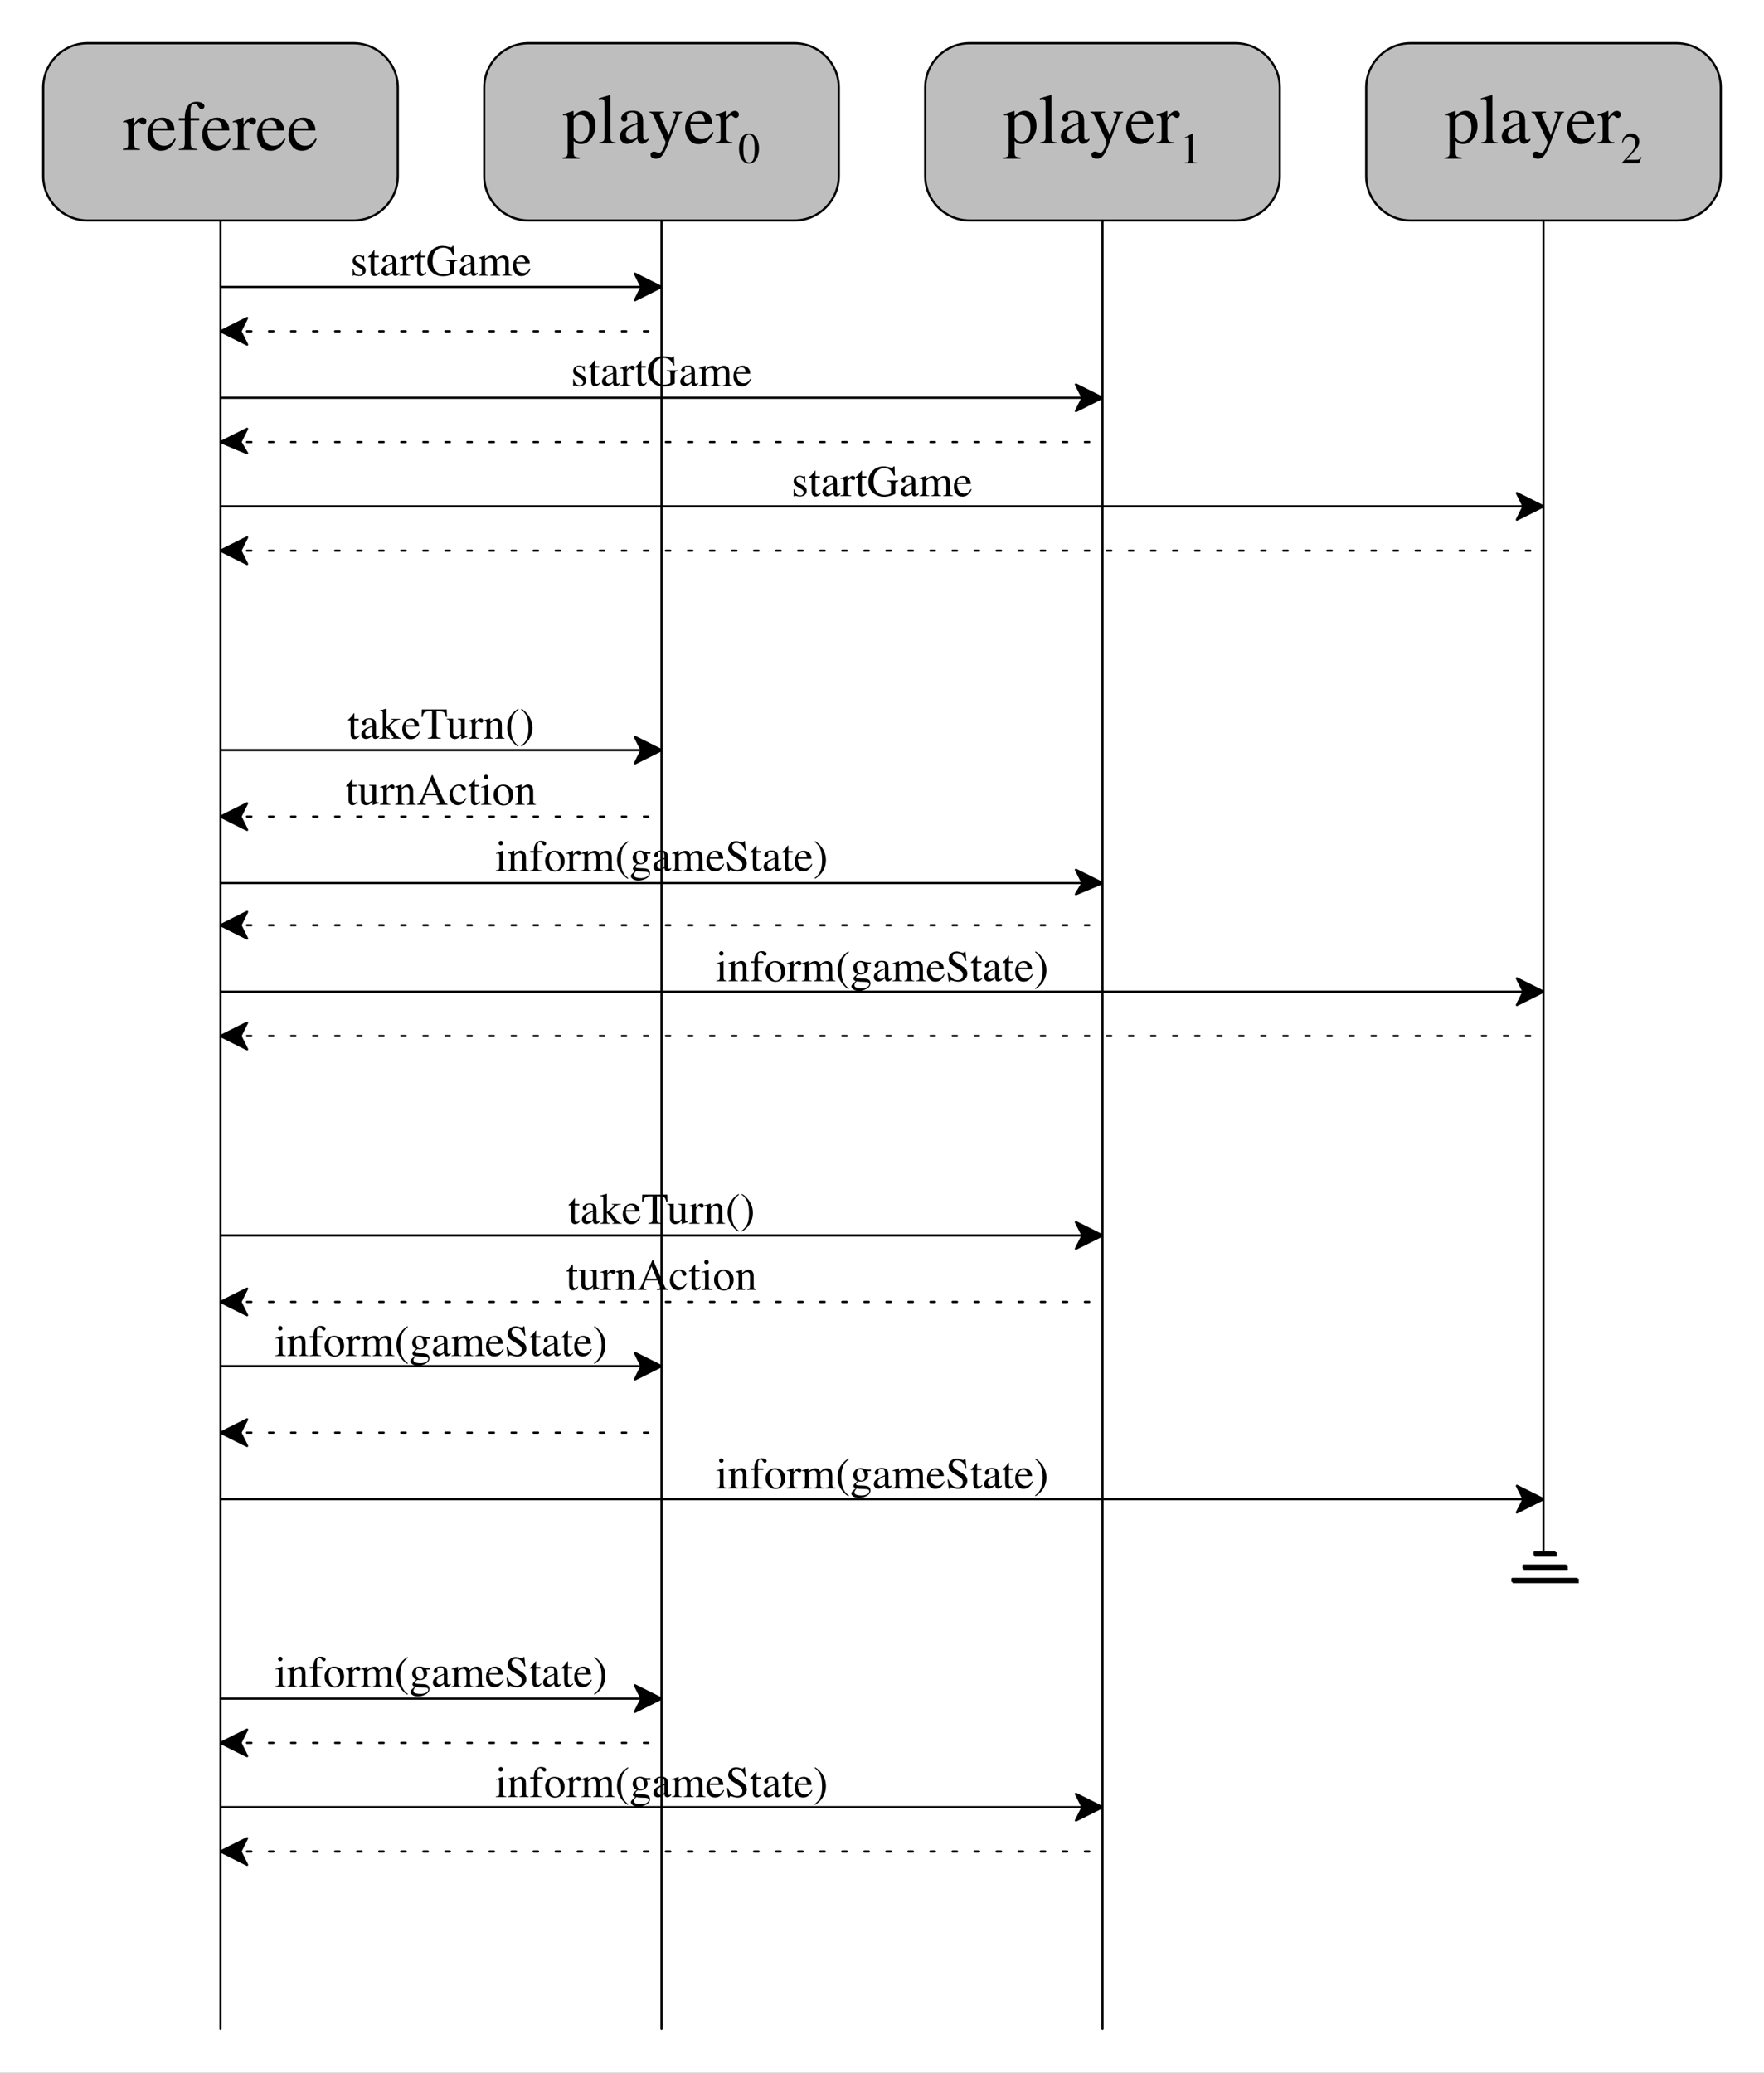 <?xml version="1.0" encoding="UTF-8"?>
<svg xmlns="http://www.w3.org/2000/svg" xmlns:xlink="http://www.w3.org/1999/xlink" width="796pt" height="935.3pt" viewBox="0 0 796 935.3" version="1.1">
<rect x="0" y="0" width="796" height="935.3" fill="#808080" stroke="none"/>
<defs>
<g>
<symbol overflow="visible" id="glyph0-0">
<path style="stroke:none;" d="M 0.512 0 L 0.512 -21.066 L 22.246 -21.066 L 22.246 0 Z M 19.387 -2.859 L 19.387 -18.207 L 3.375 -18.207 L 3.375 -2.859 Z M 19.387 -2.859 "/>
</symbol>
<symbol overflow="visible" id="glyph0-1">
<path style="stroke:none;" d="M 0.141 -0.512 C 1.094 -0.594 1.727 -0.766 2.035 -1.02 C 2.348 -1.273 2.504 -1.812 2.504 -2.645 L 2.504 -9.656 C 2.504 -10.68 2.406 -11.414 2.215 -11.855 C 2.023 -12.297 1.676 -12.516 1.164 -12.516 C 1.062 -12.516 0.926 -12.504 0.754 -12.477 C 0.582 -12.449 0.402 -12.418 0.219 -12.375 L 0.219 -12.887 C 0.809 -13.094 1.414 -13.309 2.035 -13.527 C 2.656 -13.742 3.09 -13.898 3.328 -13.992 C 3.844 -14.188 4.379 -14.41 4.93 -14.66 C 5 -14.66 5.047 -14.633 5.059 -14.582 C 5.074 -14.531 5.082 -14.422 5.082 -14.258 L 5.082 -11.707 C 5.746 -12.629 6.387 -13.348 7.004 -13.867 C 7.621 -14.387 8.262 -14.645 8.926 -14.645 C 9.453 -14.645 9.883 -14.488 10.215 -14.172 C 10.547 -13.855 10.711 -13.457 10.711 -12.98 C 10.711 -12.555 10.586 -12.199 10.332 -11.91 C 10.078 -11.617 9.758 -11.473 9.375 -11.473 C 8.98 -11.473 8.586 -11.656 8.184 -12.02 C 7.785 -12.383 7.473 -12.562 7.246 -12.562 C 6.883 -12.562 6.438 -12.27 5.906 -11.684 C 5.379 -11.098 5.113 -10.492 5.113 -9.871 L 5.113 -2.859 C 5.113 -1.969 5.32 -1.352 5.738 -1.004 C 6.152 -0.656 6.84 -0.492 7.805 -0.512 L 7.805 0 L 0.141 0 Z M 0.141 -0.512 "/>
</symbol>
<symbol overflow="visible" id="glyph0-2">
<path style="stroke:none;" d="M 7.293 -14.582 C 8.754 -14.582 10.031 -14.078 11.133 -13.066 C 12.23 -12.055 12.781 -10.625 12.781 -8.77 L 2.906 -8.77 C 3.012 -6.363 3.555 -4.613 4.539 -3.512 C 5.523 -2.414 6.691 -1.867 8.039 -1.867 C 9.125 -1.867 10.043 -2.152 10.789 -2.719 C 11.535 -3.289 12.227 -4.098 12.855 -5.145 L 13.402 -4.961 C 12.977 -3.645 12.18 -2.426 11.016 -1.305 C 9.848 -0.188 8.422 0.375 6.73 0.375 C 4.781 0.375 3.277 -0.363 2.215 -1.836 C 1.152 -3.309 0.621 -5 0.621 -6.918 C 0.621 -9 1.238 -10.801 2.473 -12.312 C 3.707 -13.824 5.312 -14.582 7.293 -14.582 Z M 6.391 -13.449 C 5.207 -13.449 4.305 -12.926 3.684 -11.879 C 3.352 -11.32 3.113 -10.613 2.969 -9.762 L 9.531 -9.762 C 9.418 -10.801 9.219 -11.57 8.938 -12.078 C 8.43 -12.992 7.582 -13.449 6.391 -13.449 Z M 6.391 -13.449 "/>
</symbol>
<symbol overflow="visible" id="glyph0-3">
<path style="stroke:none;" d="M 0.621 -0.434 C 1.719 -0.488 2.445 -0.691 2.789 -1.051 C 3.137 -1.406 3.312 -2.16 3.312 -3.312 L 3.312 -13.293 L 0.652 -13.293 L 0.652 -14.336 L 3.312 -14.336 C 3.312 -15.973 3.535 -17.355 3.98 -18.484 C 4.828 -20.652 6.391 -21.734 8.66 -21.734 C 9.57 -21.734 10.387 -21.555 11.109 -21.191 C 11.828 -20.828 12.188 -20.34 12.188 -19.73 C 12.188 -19.387 12.062 -19.082 11.816 -18.812 C 11.566 -18.543 11.266 -18.406 10.914 -18.406 C 10.613 -18.406 10.355 -18.5 10.137 -18.68 C 9.918 -18.859 9.66 -19.18 9.359 -19.637 L 9.094 -20.039 C 8.949 -20.258 8.777 -20.441 8.582 -20.59 C 8.387 -20.742 8.109 -20.816 7.758 -20.816 C 6.969 -20.816 6.438 -20.43 6.156 -19.652 C 6 -19.238 5.922 -18.691 5.922 -18.02 L 5.922 -14.336 L 9.824 -14.336 L 9.824 -13.293 L 5.953 -13.293 L 5.953 -3.312 C 5.953 -2.141 6.113 -1.391 6.43 -1.066 C 6.746 -0.738 7.57 -0.527 8.91 -0.434 L 8.91 0 L 0.621 0 Z M 0.621 -0.434 "/>
</symbol>
<symbol overflow="visible" id="glyph0-4">
<path style="stroke:none;" d="M 5.082 -2.859 C 5.352 -2.156 5.754 -1.629 6.289 -1.281 C 6.824 -0.934 7.453 -0.762 8.176 -0.762 C 9.297 -0.762 10.254 -1.32 11.047 -2.434 C 11.84 -3.547 12.234 -5.098 12.234 -7.09 C 12.234 -8.996 11.824 -10.422 11 -11.363 C 10.176 -12.309 9.219 -12.781 8.133 -12.781 C 7.363 -12.781 6.664 -12.543 6.031 -12.07 C 5.398 -11.602 5.082 -11.137 5.082 -10.68 Z M 0.141 6.422 C 1.113 6.359 1.734 6.152 1.996 5.801 C 2.262 5.445 2.395 4.891 2.395 4.137 L 2.395 -10.789 C 2.395 -11.578 2.297 -12.082 2.105 -12.305 C 1.914 -12.527 1.555 -12.641 1.027 -12.641 C 0.914 -12.641 0.805 -12.633 0.707 -12.625 C 0.609 -12.613 0.465 -12.594 0.281 -12.562 L 0.281 -13.074 L 1.758 -13.559 C 1.809 -13.566 2.852 -13.926 4.883 -14.629 C 4.934 -14.629 4.973 -14.605 5 -14.559 C 5.023 -14.512 5.039 -14.457 5.039 -14.395 L 5.039 -12.297 C 5.723 -12.98 6.324 -13.488 6.84 -13.82 C 7.773 -14.402 8.73 -14.691 9.715 -14.691 C 11.145 -14.691 12.379 -14.082 13.41 -12.863 C 14.441 -11.648 14.957 -9.98 14.957 -7.867 C 14.957 -5.793 14.336 -3.914 13.098 -2.223 C 11.859 -0.535 10.301 0.312 8.426 0.312 C 7.848 0.312 7.344 0.238 6.918 0.094 C 6.254 -0.125 5.645 -0.523 5.082 -1.105 L 5.082 3.98 C 5.082 5.027 5.254 5.668 5.598 5.906 C 5.938 6.145 6.684 6.309 7.836 6.391 L 7.836 6.934 L 0.141 6.934 Z M 0.141 6.422 "/>
</symbol>
<symbol overflow="visible" id="glyph0-5">
<path style="stroke:none;" d="M 0.652 -0.434 C 1.617 -0.527 2.27 -0.723 2.613 -1.02 C 2.953 -1.312 3.125 -1.891 3.125 -2.75 L 3.125 -17.941 C 3.125 -18.625 3.066 -19.098 2.953 -19.355 C 2.746 -19.789 2.328 -20.008 1.695 -20.008 C 1.551 -20.008 1.391 -19.992 1.219 -19.961 C 1.051 -19.93 0.836 -19.883 0.574 -19.82 L 0.574 -20.336 C 1.973 -20.707 3.66 -21.207 5.629 -21.828 C 5.699 -21.828 5.746 -21.797 5.762 -21.734 C 5.777 -21.672 5.785 -21.539 5.785 -21.332 L 5.785 -2.691 C 5.785 -1.789 5.938 -1.203 6.25 -0.941 C 6.562 -0.676 7.203 -0.508 8.176 -0.434 L 8.176 0 L 0.652 0 Z M 0.652 -0.434 "/>
</symbol>
<symbol overflow="visible" id="glyph0-6">
<path style="stroke:none;" d="M 9.125 -8.613 C 7.934 -8.219 6.949 -7.785 6.172 -7.309 C 4.68 -6.387 3.934 -5.336 3.934 -4.168 C 3.934 -3.223 4.246 -2.527 4.867 -2.082 C 5.27 -1.793 5.723 -1.648 6.219 -1.648 C 6.902 -1.648 7.559 -1.84 8.184 -2.223 C 8.812 -2.605 9.125 -3.094 9.125 -3.684 Z M 1.164 -3.094 C 1.164 -4.598 1.918 -5.852 3.422 -6.855 C 4.375 -7.477 6.277 -8.324 9.125 -9.391 L 9.125 -10.711 C 9.125 -11.77 9.023 -12.504 8.816 -12.918 C 8.465 -13.613 7.73 -13.961 6.621 -13.961 C 6.094 -13.961 5.59 -13.828 5.113 -13.559 C 4.637 -13.277 4.398 -12.895 4.398 -12.406 C 4.398 -12.281 4.426 -12.07 4.477 -11.777 C 4.527 -11.48 4.555 -11.293 4.555 -11.211 C 4.555 -10.629 4.363 -10.227 3.98 -9.996 C 3.762 -9.863 3.504 -9.793 3.203 -9.793 C 2.738 -9.793 2.379 -9.949 2.129 -10.254 C 1.879 -10.559 1.758 -10.898 1.758 -11.27 C 1.758 -11.996 2.203 -12.758 3.102 -13.551 C 4 -14.344 5.312 -14.738 7.043 -14.738 C 9.055 -14.738 10.418 -14.086 11.133 -12.781 C 11.516 -12.066 11.707 -11.023 11.707 -9.656 L 11.707 -3.422 C 11.707 -2.82 11.75 -2.406 11.832 -2.176 C 11.965 -1.773 12.246 -1.57 12.672 -1.57 C 12.91 -1.57 13.105 -1.605 13.262 -1.68 C 13.418 -1.75 13.688 -1.93 14.07 -2.207 L 14.07 -1.398 C 13.738 -0.996 13.379 -0.664 12.996 -0.402 C 12.418 -0.008 11.824 0.188 11.227 0.188 C 10.52 0.188 10.008 -0.043 9.695 -0.496 C 9.379 -0.953 9.203 -1.496 9.172 -2.129 C 8.383 -1.445 7.711 -0.938 7.152 -0.605 C 6.207 -0.047 5.312 0.234 4.461 0.234 C 3.57 0.234 2.797 -0.082 2.145 -0.707 C 1.492 -1.336 1.164 -2.129 1.164 -3.094 Z M 1.164 -3.094 "/>
</symbol>
<symbol overflow="visible" id="glyph0-7">
<path style="stroke:none;" d="M 0.434 -14.289 L 6.996 -14.289 L 6.996 -13.805 C 6.477 -13.793 6.094 -13.75 5.844 -13.664 C 5.367 -13.531 5.129 -13.266 5.129 -12.871 C 5.129 -12.727 5.156 -12.578 5.207 -12.43 C 5.258 -12.281 5.352 -12.055 5.488 -11.754 L 9.125 -3.684 L 12.047 -11.816 C 12.078 -11.898 12.129 -12.086 12.195 -12.375 C 12.262 -12.664 12.297 -12.863 12.297 -12.965 C 12.297 -13.234 12.203 -13.434 12.02 -13.559 C 11.832 -13.684 11.594 -13.754 11.301 -13.773 L 10.82 -13.805 L 10.82 -14.289 L 15.098 -14.289 L 15.098 -13.805 C 14.672 -13.754 14.352 -13.609 14.141 -13.371 C 13.926 -13.133 13.742 -12.801 13.59 -12.375 L 8.691 0.59 C 7.84 2.828 7.027 4.453 6.25 5.457 C 5.473 6.461 4.488 6.965 3.297 6.965 C 2.715 6.965 2.172 6.82 1.664 6.531 C 1.156 6.238 0.902 5.777 0.902 5.145 C 0.902 4.73 1.055 4.391 1.359 4.129 C 1.664 3.863 2.051 3.73 2.52 3.73 C 2.789 3.73 3.191 3.828 3.723 4.027 C 4.258 4.223 4.637 4.32 4.867 4.32 C 5.445 4.32 6.059 3.648 6.699 2.301 C 7.344 0.953 7.664 0.051 7.664 -0.402 C 7.664 -0.496 7.648 -0.613 7.617 -0.746 C 7.586 -0.883 7.551 -1 7.508 -1.105 L 2.535 -11.863 C 2.184 -12.629 1.875 -13.133 1.609 -13.379 C 1.344 -13.621 0.953 -13.781 0.434 -13.852 Z M 0.434 -14.289 "/>
</symbol>
<symbol overflow="visible" id="glyph1-0">
<path style="stroke:none;" d="M 0.32 0 L 0.32 -13.168 L 13.906 -13.168 L 13.906 0 Z M 12.117 -1.789 L 12.117 -11.379 L 2.109 -11.379 L 2.109 -1.789 Z M 12.117 -1.789 "/>
</symbol>
<symbol overflow="visible" id="glyph1-1">
<path style="stroke:none;" d="M 4.762 -0.359 C 5.715 -0.359 6.367 -0.883 6.723 -1.926 C 7.078 -2.969 7.258 -4.477 7.258 -6.453 C 7.258 -8.027 7.152 -9.281 6.938 -10.223 C 6.535 -11.973 5.785 -12.848 4.684 -12.848 C 3.582 -12.848 2.828 -11.945 2.418 -10.145 C 2.207 -9.188 2.098 -7.922 2.098 -6.355 C 2.098 -4.883 2.211 -3.707 2.43 -2.828 C 2.844 -1.184 3.621 -0.359 4.762 -0.359 Z M 4.73 -13.371 C 6.223 -13.371 7.379 -12.59 8.199 -11.027 C 8.855 -9.766 9.184 -8.316 9.184 -6.676 C 9.184 -5.387 8.98 -4.172 8.582 -3.031 C 7.824 -0.887 6.512 0.184 4.645 0.184 C 3.367 0.184 2.32 -0.395 1.496 -1.555 C 0.617 -2.793 0.176 -4.473 0.176 -6.598 C 0.176 -8.27 0.469 -9.707 1.059 -10.914 C 1.855 -12.551 3.082 -13.371 4.73 -13.371 Z M 4.73 -13.371 "/>
</symbol>
<symbol overflow="visible" id="glyph1-2">
<path style="stroke:none;" d="M 5.887 -13.352 C 5.914 -13.32 5.93 -13.293 5.934 -13.277 C 5.938 -13.262 5.938 -13.227 5.938 -13.168 L 5.938 -1.469 C 5.938 -0.969 6.07 -0.652 6.336 -0.516 C 6.602 -0.379 7.098 -0.297 7.82 -0.273 L 7.82 0 L 2.34 0 L 2.34 -0.293 C 3.125 -0.332 3.637 -0.438 3.879 -0.613 C 4.117 -0.789 4.238 -1.168 4.238 -1.75 L 4.238 -10.746 C 4.238 -11.059 4.199 -11.293 4.121 -11.457 C 4.043 -11.617 3.875 -11.699 3.613 -11.699 C 3.445 -11.699 3.227 -11.652 2.957 -11.559 C 2.688 -11.465 2.438 -11.367 2.207 -11.262 L 2.207 -11.535 L 5.773 -13.352 Z M 5.887 -13.352 "/>
</symbol>
<symbol overflow="visible" id="glyph1-3">
<path style="stroke:none;" d="M 0.594 -0.223 C 2.965 -2.684 4.574 -4.492 5.422 -5.645 C 6.27 -6.797 6.695 -7.922 6.695 -9.016 C 6.695 -9.977 6.438 -10.707 5.918 -11.207 C 5.398 -11.711 4.781 -11.961 4.062 -11.961 C 3.176 -11.961 2.457 -11.637 1.906 -10.988 C 1.602 -10.633 1.309 -10.086 1.031 -9.348 L 0.613 -9.434 C 0.938 -10.926 1.484 -11.961 2.258 -12.539 C 3.031 -13.121 3.863 -13.41 4.75 -13.41 C 5.848 -13.41 6.73 -13.066 7.41 -12.375 C 8.086 -11.684 8.426 -10.84 8.426 -9.844 C 8.426 -8.781 8.059 -7.758 7.328 -6.773 C 6.594 -5.789 5.004 -4.035 2.555 -1.516 L 7.016 -1.516 C 7.637 -1.516 8.074 -1.59 8.328 -1.738 C 8.582 -1.887 8.863 -2.25 9.184 -2.828 L 9.434 -2.711 L 8.355 0 L 0.594 0 Z M 0.594 -0.223 "/>
</symbol>
<symbol overflow="visible" id="glyph1-4">
<path style="stroke:none;" d="M 1.031 -3.062 L 1.352 -3.062 C 1.5 -2.324 1.699 -1.754 1.953 -1.359 C 2.406 -0.633 3.07 -0.273 3.945 -0.273 C 4.43 -0.273 4.816 -0.406 5.098 -0.676 C 5.379 -0.945 5.52 -1.293 5.52 -1.719 C 5.52 -1.992 5.438 -2.254 5.277 -2.508 C 5.113 -2.762 4.828 -3.004 4.422 -3.246 L 3.332 -3.867 C 2.535 -4.293 1.949 -4.727 1.574 -5.16 C 1.199 -5.594 1.012 -6.105 1.012 -6.695 C 1.012 -7.422 1.27 -8.016 1.789 -8.484 C 2.305 -8.949 2.957 -9.184 3.742 -9.184 C 4.086 -9.184 4.461 -9.117 4.875 -8.988 C 5.285 -8.859 5.516 -8.793 5.566 -8.793 C 5.684 -8.793 5.77 -8.809 5.82 -8.844 C 5.871 -8.875 5.918 -8.926 5.957 -8.996 L 6.191 -8.996 L 6.258 -6.285 L 5.957 -6.285 C 5.828 -6.914 5.652 -7.406 5.434 -7.754 C 5.031 -8.402 4.449 -8.727 3.691 -8.727 C 3.238 -8.727 2.883 -8.586 2.625 -8.309 C 2.363 -8.031 2.234 -7.703 2.234 -7.328 C 2.234 -6.73 2.684 -6.199 3.574 -5.734 L 4.859 -5.043 C 6.238 -4.293 6.93 -3.418 6.93 -2.418 C 6.93 -1.656 6.641 -1.031 6.066 -0.543 C 5.496 -0.059 4.746 0.184 3.82 0.184 C 3.43 0.184 2.988 0.121 2.496 -0.008 C 2.004 -0.137 1.715 -0.203 1.621 -0.203 C 1.543 -0.203 1.477 -0.176 1.418 -0.121 C 1.359 -0.066 1.316 0 1.281 0.078 L 1.031 0.078 Z M 1.031 -3.062 "/>
</symbol>
<symbol overflow="visible" id="glyph1-5">
<path style="stroke:none;" d="M 5.062 -8.961 L 5.062 -8.258 L 3.082 -8.258 L 3.062 -2.664 C 3.062 -2.172 3.102 -1.797 3.188 -1.547 C 3.344 -1.098 3.648 -0.875 4.102 -0.875 C 4.336 -0.875 4.535 -0.93 4.707 -1.039 C 4.879 -1.148 5.074 -1.324 5.297 -1.562 L 5.547 -1.352 L 5.336 -1.059 C 5 -0.605 4.641 -0.285 4.266 -0.098 C 3.891 0.09 3.527 0.184 3.176 0.184 C 2.414 0.184 1.895 -0.156 1.621 -0.836 C 1.473 -1.203 1.398 -1.715 1.398 -2.371 L 1.398 -8.258 L 0.34 -8.258 C 0.309 -8.277 0.285 -8.297 0.266 -8.316 C 0.25 -8.336 0.242 -8.363 0.242 -8.395 C 0.242 -8.461 0.258 -8.512 0.285 -8.547 C 0.316 -8.582 0.406 -8.664 0.562 -8.793 C 1.012 -9.164 1.332 -9.461 1.531 -9.691 C 1.727 -9.922 2.191 -10.531 2.926 -11.516 C 3.008 -11.516 3.059 -11.508 3.074 -11.496 C 3.09 -11.484 3.102 -11.434 3.102 -11.348 L 3.102 -8.961 Z M 5.062 -8.961 "/>
</symbol>
<symbol overflow="visible" id="glyph1-6">
<path style="stroke:none;" d="M 5.703 -5.383 C 4.957 -5.137 4.344 -4.863 3.859 -4.566 C 2.926 -3.992 2.457 -3.336 2.457 -2.605 C 2.457 -2.016 2.652 -1.582 3.043 -1.301 C 3.293 -1.121 3.574 -1.031 3.887 -1.031 C 4.312 -1.031 4.723 -1.148 5.117 -1.391 C 5.508 -1.629 5.703 -1.934 5.703 -2.305 Z M 0.73 -1.934 C 0.73 -2.871 1.199 -3.656 2.137 -4.285 C 2.734 -4.676 3.922 -5.203 5.703 -5.867 L 5.703 -6.695 C 5.703 -7.355 5.641 -7.816 5.508 -8.074 C 5.289 -8.508 4.832 -8.727 4.141 -8.727 C 3.809 -8.727 3.496 -8.641 3.195 -8.473 C 2.898 -8.297 2.75 -8.059 2.75 -7.754 C 2.75 -7.676 2.766 -7.547 2.797 -7.359 C 2.832 -7.176 2.848 -7.059 2.848 -7.008 C 2.848 -6.645 2.727 -6.391 2.488 -6.246 C 2.352 -6.164 2.191 -6.121 2 -6.121 C 1.711 -6.121 1.488 -6.219 1.332 -6.41 C 1.176 -6.602 1.098 -6.812 1.098 -7.043 C 1.098 -7.496 1.379 -7.973 1.938 -8.469 C 2.5 -8.965 3.32 -9.211 4.402 -9.211 C 5.66 -9.211 6.512 -8.805 6.957 -7.988 C 7.195 -7.539 7.316 -6.891 7.316 -6.035 L 7.316 -2.137 C 7.316 -1.762 7.344 -1.504 7.395 -1.359 C 7.48 -1.105 7.652 -0.98 7.918 -0.98 C 8.066 -0.98 8.191 -1.004 8.289 -1.051 C 8.387 -1.094 8.555 -1.203 8.793 -1.379 L 8.793 -0.875 C 8.586 -0.621 8.363 -0.414 8.125 -0.254 C 7.762 -0.008 7.391 0.117 7.016 0.117 C 6.574 0.117 6.258 -0.027 6.059 -0.312 C 5.859 -0.598 5.754 -0.938 5.734 -1.332 C 5.242 -0.902 4.82 -0.586 4.469 -0.379 C 3.879 -0.027 3.32 0.145 2.789 0.145 C 2.23 0.145 1.75 -0.051 1.34 -0.441 C 0.934 -0.832 0.73 -1.332 0.73 -1.934 Z M 0.73 -1.934 "/>
</symbol>
<symbol overflow="visible" id="glyph1-7">
<path style="stroke:none;" d="M 0.086 -0.32 C 0.684 -0.371 1.078 -0.477 1.273 -0.637 C 1.469 -0.797 1.562 -1.133 1.562 -1.652 L 1.562 -6.035 C 1.562 -6.676 1.504 -7.133 1.383 -7.41 C 1.266 -7.684 1.047 -7.82 0.73 -7.82 C 0.664 -7.82 0.578 -7.812 0.473 -7.797 C 0.363 -7.781 0.254 -7.762 0.137 -7.734 L 0.137 -8.055 C 0.504 -8.184 0.883 -8.316 1.273 -8.453 C 1.66 -8.59 1.93 -8.688 2.078 -8.746 C 2.402 -8.867 2.738 -9.008 3.082 -9.164 C 3.125 -9.164 3.152 -9.148 3.164 -9.113 C 3.172 -9.082 3.176 -9.016 3.176 -8.91 L 3.176 -7.316 C 3.59 -7.895 3.992 -8.344 4.379 -8.668 C 4.762 -8.992 5.164 -9.152 5.578 -9.152 C 5.906 -9.152 6.176 -9.055 6.383 -8.855 C 6.59 -8.66 6.695 -8.41 6.695 -8.113 C 6.695 -7.848 6.617 -7.625 6.457 -7.441 C 6.297 -7.262 6.098 -7.172 5.859 -7.172 C 5.613 -7.172 5.367 -7.285 5.117 -7.512 C 4.867 -7.738 4.672 -7.852 4.527 -7.852 C 4.301 -7.852 4.023 -7.668 3.691 -7.301 C 3.363 -6.938 3.195 -6.559 3.195 -6.172 L 3.195 -1.789 C 3.195 -1.23 3.328 -0.844 3.586 -0.625 C 3.844 -0.41 4.277 -0.309 4.879 -0.32 L 4.879 0 L 0.086 0 Z M 0.086 -0.32 "/>
</symbol>
<symbol overflow="visible" id="glyph1-8">
<path style="stroke:none;" d="M 7.367 -13.398 C 8.137 -13.398 8.895 -13.293 9.641 -13.078 C 10.383 -12.863 10.812 -12.758 10.922 -12.758 C 11.207 -12.758 11.41 -12.812 11.527 -12.922 C 11.648 -13.031 11.75 -13.191 11.836 -13.398 L 12.273 -13.398 L 12.43 -9.211 L 11.973 -9.211 C 11.562 -10.176 11.141 -10.895 10.707 -11.367 C 9.926 -12.199 8.902 -12.613 7.648 -12.613 C 6.371 -12.613 5.25 -12.129 4.281 -11.16 C 3.312 -10.191 2.828 -8.598 2.828 -6.375 C 2.828 -4.543 3.309 -3.109 4.277 -2.078 C 5.242 -1.051 6.434 -0.535 7.852 -0.535 C 8.09 -0.535 8.371 -0.559 8.695 -0.602 C 9.02 -0.648 9.328 -0.719 9.621 -0.816 C 10.094 -0.973 10.387 -1.105 10.504 -1.219 C 10.621 -1.332 10.68 -1.5 10.68 -1.719 L 10.68 -4.898 C 10.68 -5.664 10.57 -6.137 10.352 -6.324 C 10.137 -6.512 9.66 -6.629 8.93 -6.676 L 8.93 -7.043 L 14.004 -7.043 L 14.004 -6.676 C 13.512 -6.645 13.184 -6.562 13.02 -6.434 C 12.75 -6.227 12.613 -5.797 12.613 -5.148 L 12.613 -1.234 C 12.613 -1 12.039 -0.691 10.898 -0.301 C 9.754 0.086 8.656 0.281 7.598 0.281 C 5.656 0.281 4.016 -0.285 2.684 -1.418 C 1.211 -2.668 0.477 -4.348 0.477 -6.453 C 0.477 -8.305 1.062 -9.891 2.234 -11.215 C 3.523 -12.672 5.234 -13.398 7.367 -13.398 Z M 7.367 -13.398 "/>
</symbol>
<symbol overflow="visible" id="glyph1-9">
<path style="stroke:none;" d="M 0.32 -0.254 C 0.824 -0.297 1.164 -0.383 1.332 -0.504 C 1.59 -0.691 1.719 -1.07 1.719 -1.633 L 1.719 -6.656 C 1.719 -7.137 1.656 -7.449 1.531 -7.598 C 1.406 -7.746 1.195 -7.82 0.902 -7.82 C 0.766 -7.82 0.664 -7.816 0.598 -7.805 C 0.531 -7.789 0.449 -7.766 0.359 -7.734 L 0.359 -8.074 L 1.059 -8.309 C 1.312 -8.391 1.727 -8.543 2.305 -8.766 C 2.879 -8.984 3.184 -9.094 3.215 -9.094 C 3.25 -9.094 3.27 -9.078 3.273 -9.047 C 3.281 -9.016 3.285 -8.953 3.285 -8.863 L 3.285 -7.551 C 3.926 -8.133 4.48 -8.535 4.945 -8.762 C 5.414 -8.984 5.891 -9.094 6.383 -9.094 C 7.051 -9.094 7.582 -8.867 7.977 -8.414 C 8.184 -8.168 8.355 -7.836 8.492 -7.414 C 8.973 -7.898 9.391 -8.258 9.746 -8.492 C 10.363 -8.895 10.988 -9.094 11.633 -9.094 C 12.676 -9.094 13.371 -8.672 13.719 -7.82 C 13.922 -7.344 14.023 -6.586 14.023 -5.547 L 14.023 -1.516 C 14.023 -1.055 14.125 -0.742 14.328 -0.578 C 14.531 -0.414 14.898 -0.305 15.43 -0.254 L 15.43 0 L 11.047 0 L 11.047 -0.273 C 11.613 -0.324 11.984 -0.438 12.16 -0.613 C 12.34 -0.789 12.43 -1.145 12.43 -1.68 L 12.43 -5.867 C 12.43 -6.496 12.359 -6.961 12.223 -7.258 C 11.984 -7.789 11.516 -8.055 10.816 -8.055 C 10.395 -8.055 9.977 -7.918 9.562 -7.637 C 9.32 -7.477 9.027 -7.215 8.676 -6.859 L 8.676 -1.887 C 8.676 -1.359 8.77 -0.961 8.953 -0.691 C 9.137 -0.418 9.527 -0.273 10.125 -0.254 L 10.125 0 L 5.664 0 L 5.664 -0.254 C 6.281 -0.332 6.672 -0.48 6.84 -0.699 C 7.008 -0.918 7.094 -1.461 7.094 -2.324 L 7.094 -5.043 C 7.094 -6.039 7.027 -6.727 6.898 -7.102 C 6.684 -7.738 6.23 -8.055 5.539 -8.055 C 5.145 -8.055 4.754 -7.945 4.371 -7.73 C 3.988 -7.512 3.652 -7.23 3.363 -6.879 L 3.363 -1.562 C 3.363 -1.07 3.449 -0.73 3.621 -0.543 C 3.793 -0.355 4.164 -0.258 4.742 -0.254 L 4.742 0 L 0.32 0 Z M 0.32 -0.254 "/>
</symbol>
<symbol overflow="visible" id="glyph1-10">
<path style="stroke:none;" d="M 4.559 -9.113 C 5.473 -9.113 6.27 -8.797 6.957 -8.168 C 7.645 -7.535 7.988 -6.641 7.988 -5.48 L 1.816 -5.48 C 1.883 -3.977 2.223 -2.883 2.836 -2.195 C 3.453 -1.508 4.18 -1.168 5.023 -1.168 C 5.703 -1.168 6.277 -1.344 6.742 -1.699 C 7.211 -2.055 7.641 -2.562 8.035 -3.215 L 8.375 -3.102 C 8.109 -2.277 7.613 -1.516 6.883 -0.816 C 6.156 -0.117 5.262 0.234 4.207 0.234 C 2.988 0.234 2.047 -0.227 1.383 -1.148 C 0.719 -2.066 0.391 -3.125 0.391 -4.324 C 0.391 -5.625 0.773 -6.75 1.547 -7.695 C 2.316 -8.641 3.32 -9.113 4.559 -9.113 Z M 3.992 -8.406 C 3.254 -8.406 2.691 -8.078 2.305 -7.422 C 2.098 -7.074 1.945 -6.633 1.855 -6.102 L 5.957 -6.102 C 5.887 -6.75 5.762 -7.234 5.586 -7.551 C 5.27 -8.121 4.738 -8.406 3.992 -8.406 Z M 3.992 -8.406 "/>
</symbol>
<symbol overflow="visible" id="glyph1-11">
<path style="stroke:none;" d="M 0.039 -0.273 C 0.66 -0.316 1.07 -0.422 1.27 -0.582 C 1.465 -0.746 1.562 -1.094 1.562 -1.633 L 1.562 -11.367 C 1.562 -11.828 1.488 -12.121 1.332 -12.242 C 1.176 -12.367 0.953 -12.43 0.66 -12.43 C 0.539 -12.43 0.43 -12.426 0.34 -12.418 C 0.25 -12.41 0.148 -12.402 0.039 -12.391 L 0.039 -12.66 L 0.914 -12.895 C 1.582 -13.07 2.148 -13.234 2.613 -13.391 C 2.898 -13.488 3.062 -13.535 3.109 -13.535 C 3.148 -13.535 3.172 -13.527 3.184 -13.512 C 3.191 -13.496 3.195 -13.457 3.195 -13.398 L 3.195 -5.227 L 5.887 -7.598 C 6.082 -7.773 6.215 -7.914 6.281 -8.016 C 6.352 -8.121 6.383 -8.211 6.383 -8.289 C 6.383 -8.438 6.312 -8.531 6.164 -8.57 C 6.02 -8.609 5.758 -8.637 5.383 -8.656 L 5.383 -8.93 L 9.434 -8.93 L 9.434 -8.656 C 8.711 -8.613 8.125 -8.469 7.688 -8.227 C 7.246 -7.984 6.398 -7.289 5.148 -6.141 L 4.578 -5.617 L 6.375 -3.285 C 7.293 -2.094 7.988 -1.301 8.453 -0.91 C 8.922 -0.516 9.414 -0.297 9.941 -0.254 L 9.941 0 L 5.617 0 L 5.617 -0.273 L 5.957 -0.293 C 6.066 -0.297 6.168 -0.32 6.258 -0.359 C 6.348 -0.398 6.395 -0.465 6.395 -0.555 C 6.395 -0.625 6.379 -0.691 6.344 -0.754 C 6.312 -0.816 6.266 -0.883 6.211 -0.961 L 3.195 -4.926 L 3.195 -1.332 C 3.195 -0.883 3.363 -0.586 3.691 -0.438 C 3.887 -0.348 4.219 -0.297 4.691 -0.293 L 4.691 0 L 0.039 0 Z M 0.039 -0.273 "/>
</symbol>
<symbol overflow="visible" id="glyph1-12">
<path style="stroke:none;" d="M 0.391 -13.168 L 11.633 -13.168 L 11.738 -9.785 L 11.262 -9.785 C 11.027 -10.848 10.73 -11.539 10.371 -11.859 C 10.012 -12.18 9.258 -12.34 8.105 -12.34 L 6.996 -12.34 L 6.996 -2.156 C 6.996 -1.387 7.117 -0.91 7.355 -0.723 C 7.594 -0.539 8.121 -0.418 8.93 -0.359 L 8.93 0 L 3.129 0 L 3.129 -0.359 C 3.973 -0.426 4.496 -0.562 4.703 -0.777 C 4.91 -0.992 5.016 -1.527 5.016 -2.391 L 5.016 -12.34 L 3.906 -12.34 C 2.805 -12.34 2.055 -12.184 1.656 -11.863 C 1.258 -11.547 0.957 -10.855 0.758 -9.785 L 0.273 -9.785 Z M 0.391 -13.168 "/>
</symbol>
<symbol overflow="visible" id="glyph1-13">
<path style="stroke:none;" d="M 3.082 -8.996 L 3.082 -2.777 C 3.082 -2.34 3.141 -1.984 3.266 -1.719 C 3.504 -1.227 3.945 -0.98 4.586 -0.98 C 5.027 -0.98 5.457 -1.129 5.879 -1.418 C 6.117 -1.582 6.363 -1.805 6.609 -2.09 L 6.609 -7.414 C 6.609 -7.914 6.512 -8.238 6.316 -8.395 C 6.121 -8.551 5.734 -8.645 5.148 -8.676 L 5.148 -8.996 L 8.289 -8.996 L 8.289 -2.156 C 8.289 -1.715 8.367 -1.414 8.527 -1.25 C 8.688 -1.082 9.02 -1.012 9.531 -1.031 L 9.531 -0.758 C 9.176 -0.66 8.914 -0.586 8.746 -0.539 C 8.578 -0.492 8.297 -0.402 7.898 -0.273 C 7.73 -0.215 7.363 -0.074 6.793 0.145 C 6.762 0.145 6.742 0.133 6.734 0.102 C 6.727 0.074 6.723 0.039 6.723 0 L 6.723 -1.562 C 6.281 -1.039 5.883 -0.652 5.52 -0.398 C 4.969 -0.008 4.387 0.184 3.77 0.184 C 3.207 0.184 2.676 -0.016 2.176 -0.418 C 1.672 -0.812 1.418 -1.477 1.418 -2.41 L 1.418 -7.453 C 1.418 -7.973 1.309 -8.316 1.09 -8.492 C 0.945 -8.602 0.641 -8.68 0.176 -8.727 L 0.176 -8.996 Z M 3.082 -8.996 "/>
</symbol>
<symbol overflow="visible" id="glyph1-14">
<path style="stroke:none;" d="M 0.359 -0.273 C 0.82 -0.332 1.141 -0.445 1.328 -0.617 C 1.512 -0.789 1.602 -1.172 1.602 -1.77 L 1.602 -6.695 C 1.602 -7.109 1.562 -7.402 1.488 -7.57 C 1.363 -7.816 1.109 -7.938 0.73 -7.938 C 0.672 -7.938 0.609 -7.934 0.551 -7.93 C 0.488 -7.922 0.41 -7.914 0.32 -7.898 L 0.32 -8.238 C 0.586 -8.316 1.215 -8.52 2.207 -8.844 L 3.121 -9.145 C 3.164 -9.145 3.191 -9.129 3.203 -9.094 C 3.211 -9.062 3.215 -9.016 3.215 -8.961 L 3.215 -7.531 C 3.812 -8.09 4.277 -8.469 4.617 -8.676 C 5.121 -8.996 5.645 -9.152 6.191 -9.152 C 6.629 -9.152 7.031 -9.027 7.395 -8.773 C 8.094 -8.281 8.445 -7.406 8.445 -6.141 L 8.445 -1.602 C 8.445 -1.137 8.539 -0.801 8.727 -0.594 C 8.914 -0.387 9.227 -0.277 9.668 -0.273 L 9.668 0 L 5.52 0 L 5.52 -0.273 C 5.992 -0.336 6.324 -0.469 6.512 -0.664 C 6.699 -0.863 6.793 -1.293 6.793 -1.953 L 6.793 -6.102 C 6.793 -6.66 6.688 -7.121 6.48 -7.488 C 6.273 -7.852 5.891 -8.035 5.336 -8.035 C 4.953 -8.035 4.562 -7.906 4.168 -7.648 C 3.949 -7.5 3.664 -7.254 3.312 -6.91 L 3.312 -1.469 C 3.312 -1 3.418 -0.688 3.625 -0.531 C 3.832 -0.371 4.16 -0.285 4.605 -0.273 L 4.605 0 L 0.359 0 Z M 0.359 -0.273 "/>
</symbol>
<symbol overflow="visible" id="glyph1-15">
<path style="stroke:none;" d="M 0.914 -4.996 C 0.914 -7.25 1.586 -9.227 2.934 -10.93 C 3.762 -11.973 4.742 -12.812 5.867 -13.449 L 6.055 -13.129 C 5.012 -12.301 4.266 -11.492 3.82 -10.707 C 3.035 -9.34 2.645 -7.52 2.645 -5.246 C 2.645 -3.562 2.793 -2.172 3.09 -1.078 C 3.613 0.84 4.602 2.273 6.055 3.227 L 5.801 3.547 C 5.004 3.164 4.145 2.418 3.215 1.301 C 1.68 -0.543 0.914 -2.645 0.914 -4.996 Z M 0.914 -4.996 "/>
</symbol>
<symbol overflow="visible" id="glyph1-16">
<path style="stroke:none;" d="M 5.664 -4.898 C 5.664 -3.934 5.539 -3.02 5.285 -2.156 C 5.031 -1.297 4.664 -0.484 4.18 0.281 C 3.668 1.098 2.984 1.859 2.129 2.566 C 1.566 3.031 1.09 3.359 0.711 3.547 L 0.523 3.227 C 1.523 2.469 2.25 1.695 2.711 0.902 C 3.527 -0.496 3.934 -2.344 3.934 -4.645 C 3.934 -6.504 3.746 -8.023 3.371 -9.203 C 2.848 -10.867 1.898 -12.176 0.523 -13.129 L 0.777 -13.449 C 1.801 -12.879 2.754 -12.016 3.633 -10.863 C 4.988 -9.09 5.664 -7.102 5.664 -4.898 Z M 5.664 -4.898 "/>
</symbol>
<symbol overflow="visible" id="glyph1-17">
<path style="stroke:none;" d="M 8.883 -5.109 L 6.578 -10.59 L 4.305 -5.109 Z M 0.293 0 L 0.293 -0.359 C 0.805 -0.418 1.188 -0.613 1.441 -0.941 C 1.699 -1.273 2.137 -2.172 2.758 -3.633 L 6.91 -13.398 L 7.297 -13.398 L 12.254 -2.117 C 12.582 -1.367 12.848 -0.902 13.047 -0.723 C 13.242 -0.547 13.574 -0.426 14.043 -0.359 L 14.043 0 L 8.977 0 L 8.977 -0.359 C 9.562 -0.41 9.938 -0.473 10.105 -0.551 C 10.273 -0.625 10.359 -0.805 10.359 -1.098 C 10.359 -1.195 10.324 -1.367 10.262 -1.613 C 10.195 -1.859 10.105 -2.117 9.988 -2.391 L 9.164 -4.305 L 3.953 -4.305 C 3.438 -3.004 3.129 -2.207 3.027 -1.918 C 2.926 -1.629 2.875 -1.402 2.875 -1.234 C 2.875 -0.898 3.012 -0.664 3.285 -0.535 C 3.453 -0.457 3.77 -0.398 4.238 -0.359 L 4.238 0 Z M 0.293 0 "/>
</symbol>
<symbol overflow="visible" id="glyph1-18">
<path style="stroke:none;" d="M 4.945 -9.164 C 5.754 -9.164 6.453 -8.953 7.039 -8.535 C 7.625 -8.117 7.918 -7.66 7.918 -7.16 C 7.918 -6.945 7.844 -6.75 7.695 -6.562 C 7.547 -6.379 7.316 -6.285 7.008 -6.285 C 6.781 -6.285 6.578 -6.363 6.41 -6.52 C 6.238 -6.676 6.113 -6.902 6.035 -7.199 L 5.918 -7.668 C 5.832 -8.012 5.688 -8.254 5.48 -8.395 C 5.266 -8.531 4.984 -8.598 4.637 -8.598 C 3.898 -8.598 3.273 -8.277 2.766 -7.633 C 2.258 -6.988 2 -6.133 2 -5.062 C 2 -4.086 2.281 -3.207 2.844 -2.43 C 3.402 -1.652 4.16 -1.262 5.109 -1.262 C 5.785 -1.262 6.383 -1.484 6.91 -1.926 C 7.207 -2.176 7.543 -2.578 7.918 -3.129 L 8.191 -2.965 C 7.82 -2.188 7.434 -1.57 7.023 -1.117 C 6.242 -0.25 5.336 0.184 4.305 0.184 C 3.293 0.184 2.398 -0.215 1.621 -1.012 C 0.844 -1.809 0.457 -2.891 0.457 -4.258 C 0.457 -5.598 0.883 -6.75 1.73 -7.715 C 2.578 -8.68 3.648 -9.164 4.945 -9.164 Z M 4.945 -9.164 "/>
</symbol>
<symbol overflow="visible" id="glyph1-19">
<path style="stroke:none;" d="M 1.633 -12.543 C 1.633 -12.824 1.73 -13.062 1.926 -13.266 C 2.117 -13.465 2.359 -13.566 2.645 -13.566 C 2.922 -13.566 3.16 -13.465 3.355 -13.27 C 3.555 -13.07 3.652 -12.828 3.652 -12.543 C 3.652 -12.266 3.555 -12.027 3.355 -11.832 C 3.16 -11.633 2.922 -11.535 2.645 -11.535 C 2.359 -11.535 2.117 -11.633 1.926 -11.832 C 1.73 -12.027 1.633 -12.266 1.633 -12.543 Z M 0.391 -0.273 C 1.082 -0.336 1.52 -0.457 1.699 -0.625 C 1.883 -0.797 1.973 -1.262 1.973 -2.02 L 1.973 -6.656 C 1.973 -7.078 1.945 -7.367 1.887 -7.531 C 1.789 -7.797 1.582 -7.93 1.273 -7.93 C 1.203 -7.93 1.133 -7.922 1.062 -7.91 C 0.996 -7.898 0.801 -7.844 0.477 -7.754 L 0.477 -8.055 L 0.895 -8.191 C 2.027 -8.562 2.816 -8.84 3.266 -9.027 C 3.445 -9.105 3.562 -9.145 3.613 -9.145 C 3.629 -9.098 3.633 -9.051 3.633 -8.996 L 3.633 -2.02 C 3.633 -1.281 3.723 -0.82 3.902 -0.633 C 4.078 -0.445 4.484 -0.324 5.109 -0.273 L 5.109 0 L 0.391 0 Z M 0.391 -0.273 "/>
</symbol>
<symbol overflow="visible" id="glyph1-20">
<path style="stroke:none;" d="M 0.504 -4.508 C 0.504 -5.797 0.914 -6.887 1.734 -7.777 C 2.555 -8.668 3.609 -9.113 4.898 -9.113 C 6.18 -9.113 7.242 -8.695 8.086 -7.852 C 8.926 -7.008 9.348 -5.887 9.348 -4.488 C 9.348 -3.199 8.941 -2.078 8.125 -1.129 C 7.309 -0.176 6.25 0.301 4.957 0.301 C 3.711 0.301 2.66 -0.156 1.797 -1.07 C 0.938 -1.984 0.504 -3.129 0.504 -4.508 Z M 4.625 -8.531 C 4.113 -8.531 3.668 -8.363 3.293 -8.027 C 2.645 -7.438 2.324 -6.418 2.324 -4.977 C 2.324 -3.824 2.582 -2.746 3.105 -1.75 C 3.625 -0.75 4.352 -0.254 5.277 -0.254 C 6.004 -0.254 6.562 -0.586 6.953 -1.254 C 7.344 -1.922 7.539 -2.797 7.539 -3.879 C 7.539 -5 7.289 -6.055 6.793 -7.043 C 6.293 -8.035 5.57 -8.531 4.625 -8.531 Z M 4.625 -8.531 "/>
</symbol>
<symbol overflow="visible" id="glyph1-21">
<path style="stroke:none;" d="M 0.391 -0.273 C 1.074 -0.305 1.527 -0.434 1.746 -0.656 C 1.961 -0.879 2.07 -1.352 2.07 -2.07 L 2.07 -8.309 L 0.406 -8.309 L 0.406 -8.961 L 2.07 -8.961 C 2.07 -9.984 2.211 -10.848 2.488 -11.555 C 3.02 -12.906 3.992 -13.586 5.414 -13.586 C 5.984 -13.586 6.492 -13.473 6.941 -13.246 C 7.391 -13.02 7.617 -12.715 7.617 -12.332 C 7.617 -12.117 7.539 -11.926 7.387 -11.758 C 7.23 -11.59 7.043 -11.504 6.82 -11.504 C 6.633 -11.504 6.473 -11.562 6.336 -11.676 C 6.199 -11.789 6.039 -11.988 5.852 -12.273 L 5.684 -12.523 C 5.594 -12.66 5.488 -12.777 5.363 -12.871 C 5.242 -12.965 5.07 -13.012 4.848 -13.012 C 4.355 -13.012 4.023 -12.77 3.848 -12.281 C 3.75 -12.023 3.703 -11.684 3.703 -11.262 L 3.703 -8.961 L 6.141 -8.961 L 6.141 -8.309 L 3.723 -8.309 L 3.723 -2.07 C 3.723 -1.34 3.82 -0.871 4.02 -0.664 C 4.215 -0.461 4.73 -0.332 5.566 -0.273 L 5.566 0 L 0.391 0 Z M 0.391 -0.273 "/>
</symbol>
<symbol overflow="visible" id="glyph1-22">
<path style="stroke:none;" d="M 1.953 1.797 C 1.953 2.34 2.258 2.719 2.871 2.926 C 3.484 3.133 4.184 3.234 4.977 3.234 C 6.051 3.234 6.926 3.051 7.598 2.676 C 8.273 2.305 8.609 1.848 8.609 1.301 C 8.609 0.867 8.336 0.578 7.793 0.438 C 7.457 0.352 6.816 0.305 5.879 0.293 C 5.641 0.285 5.387 0.277 5.121 0.266 C 4.855 0.258 4.613 0.246 4.391 0.234 C 4.25 0.227 4.02 0.199 3.703 0.156 C 3.387 0.109 3.148 0.07 2.992 0.039 C 2.914 0.039 2.723 0.242 2.418 0.652 C 2.109 1.066 1.953 1.449 1.953 1.797 Z M 3.215 -3.266 C 2.625 -3.461 2.168 -3.805 1.84 -4.305 C 1.516 -4.805 1.352 -5.363 1.352 -5.984 C 1.352 -6.742 1.652 -7.461 2.254 -8.145 C 2.855 -8.824 3.707 -9.164 4.809 -9.164 C 5.281 -9.164 5.805 -9.051 6.375 -8.828 C 6.945 -8.605 7.492 -8.492 8.016 -8.492 C 8.152 -8.492 8.359 -8.496 8.633 -8.508 C 8.91 -8.516 9.109 -8.523 9.23 -8.523 L 9.348 -8.523 L 9.348 -7.734 L 7.668 -7.734 C 7.785 -7.461 7.875 -7.227 7.938 -7.023 C 8.047 -6.648 8.105 -6.293 8.105 -5.957 C 8.105 -5.219 7.797 -4.539 7.188 -3.922 C 6.574 -3.301 5.75 -2.992 4.711 -2.992 C 4.551 -2.992 4.258 -3.023 3.84 -3.082 C 3.652 -3.082 3.402 -2.922 3.094 -2.605 C 2.785 -2.289 2.633 -2.027 2.633 -1.828 C 2.633 -1.621 2.859 -1.469 3.312 -1.371 C 3.609 -1.305 3.941 -1.273 4.305 -1.273 C 5.969 -1.273 7.102 -1.18 7.695 -0.992 C 8.676 -0.688 9.164 -0.031 9.164 0.973 C 9.164 1.996 8.59 2.812 7.449 3.422 C 6.305 4.031 5.148 4.332 3.984 4.332 C 2.922 4.332 2.078 4.117 1.457 3.688 C 0.836 3.258 0.523 2.805 0.523 2.332 C 0.523 2.098 0.605 1.871 0.773 1.648 C 0.938 1.426 1.262 1.09 1.75 0.652 L 2.391 0.078 L 2.508 -0.039 C 2.211 -0.156 1.984 -0.27 1.836 -0.379 C 1.578 -0.578 1.449 -0.809 1.449 -1.07 C 1.449 -1.309 1.559 -1.574 1.781 -1.859 C 2.008 -2.148 2.484 -2.617 3.215 -3.266 Z M 5.062 -3.461 C 5.418 -3.461 5.719 -3.555 5.957 -3.75 C 6.344 -4.062 6.539 -4.602 6.539 -5.375 C 6.539 -5.988 6.383 -6.684 6.066 -7.453 C 5.754 -8.223 5.23 -8.609 4.5 -8.609 C 3.863 -8.609 3.426 -8.309 3.188 -7.707 C 3.062 -7.387 3.004 -6.996 3.004 -6.531 C 3.004 -5.738 3.195 -5.031 3.574 -4.402 C 3.957 -3.773 4.453 -3.461 5.062 -3.461 Z M 5.062 -3.461 "/>
</symbol>
<symbol overflow="visible" id="glyph1-23">
<path style="stroke:none;" d="M 1.281 -4.004 C 1.617 -3.109 2.016 -2.398 2.469 -1.867 C 3.258 -0.941 4.238 -0.477 5.414 -0.477 C 6.047 -0.477 6.598 -0.676 7.059 -1.078 C 7.523 -1.48 7.754 -2.039 7.754 -2.758 C 7.754 -3.406 7.52 -3.973 7.055 -4.449 C 6.75 -4.754 6.109 -5.211 5.129 -5.82 L 3.43 -6.879 C 2.918 -7.203 2.512 -7.531 2.207 -7.859 C 1.645 -8.488 1.359 -9.184 1.359 -9.941 C 1.359 -10.945 1.695 -11.781 2.359 -12.449 C 3.027 -13.117 3.914 -13.449 5.016 -13.449 C 5.469 -13.449 6.012 -13.336 6.652 -13.113 C 7.289 -12.891 7.652 -12.777 7.746 -12.777 C 7.992 -12.777 8.16 -12.836 8.254 -12.953 C 8.348 -13.07 8.422 -13.234 8.473 -13.449 L 8.883 -13.449 L 9.32 -9.211 L 8.844 -9.211 C 8.52 -10.488 8 -11.379 7.281 -11.883 C 6.566 -12.391 5.859 -12.641 5.16 -12.641 C 4.617 -12.641 4.141 -12.48 3.734 -12.16 C 3.332 -11.84 3.129 -11.395 3.129 -10.824 C 3.129 -10.312 3.285 -9.875 3.594 -9.512 C 3.906 -9.145 4.391 -8.758 5.043 -8.355 L 6.793 -7.277 C 7.887 -6.605 8.656 -5.984 9.105 -5.422 C 9.547 -4.852 9.766 -4.18 9.766 -3.402 C 9.766 -2.359 9.371 -1.488 8.586 -0.785 C 7.797 -0.086 6.793 0.262 5.566 0.262 C 4.953 0.262 4.309 0.145 3.641 -0.086 C 2.969 -0.32 2.586 -0.438 2.488 -0.438 C 2.254 -0.438 2.098 -0.367 2.016 -0.223 C 1.934 -0.082 1.883 0.07 1.855 0.234 L 1.418 0.234 L 0.824 -4.004 Z M 1.281 -4.004 "/>
</symbol>
</g>
</defs>
<g id="surface1665">
<path style=" stroke:none;fill-rule:nonzero;fill:rgb(100%,100%,100%);fill-opacity:1;" d="M 0 0 L 796 0 L 796 935.301 L 0 935.301 Z M 0 0 "/>
<path style="fill:none;stroke-width:0.503;stroke-linecap:round;stroke-linejoin:round;stroke:rgb(100%,100%,100%);stroke-opacity:1;stroke-miterlimit:10;" d="M 0.251 0.251 L 399.749 0.251 L 399.749 469.598 L 0.251 469.598 Z M 0.251 0.251 " transform="matrix(1.99,0,0,1.99,0,0)"/>
<path style=" stroke:none;fill-rule:evenodd;fill:rgb(74.51%,74.51%,74.51%);fill-opacity:1;" d="M 159.199 19.898 C 170.191 19.898 179.102 28.809 179.102 39.801 L 179.102 79.602 C 179.102 90.59 170.191 99.5 159.199 99.5 L 39.801 99.5 C 28.809 99.5 19.898 90.59 19.898 79.602 L 19.898 39.801 C 19.898 28.809 28.809 19.898 39.801 19.898 Z M 159.199 19.898 "/>
<path style="fill:none;stroke-width:0.503;stroke-linecap:round;stroke-linejoin:round;stroke:rgb(0%,0%,0%);stroke-opacity:1;stroke-miterlimit:10;" d="M 80.151 9.799 C 85.678 9.799 90.201 14.322 90.201 19.849 L 90.201 39.95 C 90.201 45.477 85.678 50 80.151 50 L 19.849 50 C 14.322 50 9.799 45.477 9.799 39.95 L 9.799 19.849 C 9.799 14.322 14.322 9.799 19.849 9.799 Z M 80.151 9.799 " transform="matrix(1.99,0,0,1.99,0,0)"/>
<g style="fill:rgb(0%,0%,0%);fill-opacity:1;">
  <use xlink:href="#glyph0-1" x="55.332" y="67.66"/>
  <use xlink:href="#glyph0-2" x="65.933" y="67.66"/>
  <use xlink:href="#glyph0-3" x="80.063" y="67.66"/>
  <use xlink:href="#glyph0-2" x="90.664" y="67.66"/>
  <use xlink:href="#glyph0-1" x="104.794" y="67.66"/>
  <use xlink:href="#glyph0-2" x="115.395" y="67.66"/>
  <use xlink:href="#glyph0-2" x="129.526" y="67.66"/>
</g>
<path style="fill:none;stroke-width:0.503;stroke-linecap:round;stroke-linejoin:round;stroke:rgb(0%,0%,0%);stroke-opacity:1;stroke-miterlimit:10;" d="M 50 50 L 50 460.05 " transform="matrix(1.99,0,0,1.99,0,0)"/>
<path style=" stroke:none;fill-rule:evenodd;fill:rgb(74.51%,74.51%,74.51%);fill-opacity:1;" d="M 358.199 19.898 C 369.191 19.898 378.102 28.809 378.102 39.801 L 378.102 79.602 C 378.102 90.59 369.191 99.5 358.199 99.5 L 238.801 99.5 C 227.809 99.5 218.898 90.59 218.898 79.602 L 218.898 39.801 C 218.898 28.809 227.809 19.898 238.801 19.898 Z M 358.199 19.898 "/>
<path style="fill:none;stroke-width:0.503;stroke-linecap:round;stroke-linejoin:round;stroke:rgb(0%,0%,0%);stroke-opacity:1;stroke-miterlimit:10;" d="M 180.151 9.799 C 185.678 9.799 190.201 14.322 190.201 19.849 L 190.201 39.95 C 190.201 45.477 185.678 50 180.151 50 L 119.849 50 C 114.322 50 109.799 45.477 109.799 39.95 L 109.799 19.849 C 109.799 14.322 114.322 9.799 119.849 9.799 Z M 180.151 9.799 " transform="matrix(1.99,0,0,1.99,0,0)"/>
<g style="fill:rgb(0%,0%,0%);fill-opacity:1;">
  <use xlink:href="#glyph0-4" x="253.75" y="64.676"/>
  <use xlink:href="#glyph0-5" x="269.668" y="64.676"/>
  <use xlink:href="#glyph0-6" x="278.512" y="64.676"/>
  <use xlink:href="#glyph0-7" x="292.642" y="64.676"/>
  <use xlink:href="#glyph0-2" x="308.561" y="64.676"/>
  <use xlink:href="#glyph0-1" x="322.691" y="64.676"/>
</g>
<g style="fill:rgb(0%,0%,0%);fill-opacity:1;">
  <use xlink:href="#glyph1-1" x="333.301" y="73.629"/>
</g>
<path style="fill:none;stroke-width:0.503;stroke-linecap:round;stroke-linejoin:round;stroke:rgb(0%,0%,0%);stroke-opacity:1;stroke-miterlimit:10;" d="M 150 50 L 150 460.05 " transform="matrix(1.99,0,0,1.99,0,0)"/>
<path style=" stroke:none;fill-rule:evenodd;fill:rgb(74.51%,74.51%,74.51%);fill-opacity:1;" d="M 557.199 19.898 C 568.191 19.898 577.102 28.809 577.102 39.801 L 577.102 79.602 C 577.102 90.59 568.191 99.5 557.199 99.5 L 437.801 99.5 C 426.809 99.5 417.898 90.59 417.898 79.602 L 417.898 39.801 C 417.898 28.809 426.809 19.898 437.801 19.898 Z M 557.199 19.898 "/>
<path style="fill:none;stroke-width:0.503;stroke-linecap:round;stroke-linejoin:round;stroke:rgb(0%,0%,0%);stroke-opacity:1;stroke-miterlimit:10;" d="M 280.151 9.799 C 285.678 9.799 290.201 14.322 290.201 19.849 L 290.201 39.95 C 290.201 45.477 285.678 50 280.151 50 L 219.849 50 C 214.322 50 209.799 45.477 209.799 39.95 L 209.799 19.849 C 209.799 14.322 214.322 9.799 219.849 9.799 Z M 280.151 9.799 " transform="matrix(1.99,0,0,1.99,0,0)"/>
<g style="fill:rgb(0%,0%,0%);fill-opacity:1;">
  <use xlink:href="#glyph0-4" x="452.75" y="64.676"/>
  <use xlink:href="#glyph0-5" x="468.668" y="64.676"/>
  <use xlink:href="#glyph0-6" x="477.512" y="64.676"/>
  <use xlink:href="#glyph0-7" x="491.642" y="64.676"/>
  <use xlink:href="#glyph0-2" x="507.561" y="64.676"/>
  <use xlink:href="#glyph0-1" x="521.691" y="64.676"/>
</g>
<g style="fill:rgb(0%,0%,0%);fill-opacity:1;">
  <use xlink:href="#glyph1-2" x="532.301" y="73.629"/>
</g>
<path style="fill:none;stroke-width:0.503;stroke-linecap:round;stroke-linejoin:round;stroke:rgb(0%,0%,0%);stroke-opacity:1;stroke-miterlimit:10;" d="M 250 50 L 250 460.05 " transform="matrix(1.99,0,0,1.99,0,0)"/>
<path style=" stroke:none;fill-rule:evenodd;fill:rgb(74.51%,74.51%,74.51%);fill-opacity:1;" d="M 756.199 19.898 C 767.191 19.898 776.102 28.809 776.102 39.801 L 776.102 79.602 C 776.102 90.59 767.191 99.5 756.199 99.5 L 636.801 99.5 C 625.809 99.5 616.898 90.59 616.898 79.602 L 616.898 39.801 C 616.898 28.809 625.809 19.898 636.801 19.898 Z M 756.199 19.898 "/>
<path style="fill:none;stroke-width:0.503;stroke-linecap:round;stroke-linejoin:round;stroke:rgb(0%,0%,0%);stroke-opacity:1;stroke-miterlimit:10;" d="M 380.151 9.799 C 385.678 9.799 390.201 14.322 390.201 19.849 L 390.201 39.95 C 390.201 45.477 385.678 50 380.151 50 L 319.849 50 C 314.322 50 309.799 45.477 309.799 39.95 L 309.799 19.849 C 309.799 14.322 314.322 9.799 319.849 9.799 Z M 380.151 9.799 " transform="matrix(1.99,0,0,1.99,0,0)"/>
<g style="fill:rgb(0%,0%,0%);fill-opacity:1;">
  <use xlink:href="#glyph0-4" x="651.75" y="64.676"/>
  <use xlink:href="#glyph0-5" x="667.668" y="64.676"/>
  <use xlink:href="#glyph0-6" x="676.512" y="64.676"/>
  <use xlink:href="#glyph0-7" x="690.642" y="64.676"/>
  <use xlink:href="#glyph0-2" x="706.561" y="64.676"/>
  <use xlink:href="#glyph0-1" x="720.691" y="64.676"/>
</g>
<g style="fill:rgb(0%,0%,0%);fill-opacity:1;">
  <use xlink:href="#glyph1-3" x="731.301" y="73.629"/>
</g>
<path style="fill:none;stroke-width:0.503;stroke-linecap:round;stroke-linejoin:round;stroke:rgb(0%,0%,0%);stroke-opacity:1;stroke-miterlimit:10;" d="M 350 50 L 350 460.05 " transform="matrix(1.99,0,0,1.99,0,0)"/>
<path style="fill:none;stroke-width:0.503;stroke-linecap:round;stroke-linejoin:round;stroke:rgb(0%,0%,0%);stroke-opacity:1;stroke-miterlimit:10;" d="M 50 65.075 L 146.985 65.075 " transform="matrix(1.99,0,0,1.99,0,0)"/>
<path style="fill-rule:evenodd;fill:rgb(0%,0%,0%);fill-opacity:1;stroke-width:0.503;stroke-linecap:round;stroke-linejoin:round;stroke:rgb(0%,0%,0%);stroke-opacity:1;stroke-miterlimit:10;" d="M 150 65.075 L 143.97 68.09 L 145.477 65.075 L 143.97 62.06 Z M 150 65.075 " transform="matrix(1.99,0,0,1.99,0,0)"/>
<g style="fill:rgb(0%,0%,0%);fill-opacity:1;">
  <use xlink:href="#glyph1-4" x="158.113" y="124.375"/>
  <use xlink:href="#glyph1-5" x="165.858" y="124.375"/>
  <use xlink:href="#glyph1-6" x="171.386" y="124.375"/>
  <use xlink:href="#glyph1-7" x="180.219" y="124.375"/>
  <use xlink:href="#glyph1-5" x="186.846" y="124.375"/>
  <use xlink:href="#glyph1-8" x="192.375" y="124.375"/>
  <use xlink:href="#glyph1-6" x="206.746" y="124.375"/>
  <use xlink:href="#glyph1-9" x="215.578" y="124.375"/>
  <use xlink:href="#glyph1-10" x="231.057" y="124.375"/>
</g>
<path style="fill:none;stroke-width:0.503;stroke-linecap:round;stroke-linejoin:round;stroke:rgb(0%,0%,0%);stroke-opacity:1;stroke-dasharray:1,4;stroke-dashoffset:2;stroke-miterlimit:10;" d="M 150 75.126 L 53.015 75.126 " transform="matrix(1.99,0,0,1.99,0,0)"/>
<path style="fill-rule:evenodd;fill:rgb(0%,0%,0%);fill-opacity:1;stroke-width:0.503;stroke-linecap:round;stroke-linejoin:round;stroke:rgb(0%,0%,0%);stroke-opacity:1;stroke-miterlimit:10;" d="M 50 75.126 L 56.03 72.111 L 54.523 75.126 L 56.03 78.141 Z M 50 75.126 " transform="matrix(1.99,0,0,1.99,0,0)"/>
<path style="fill:none;stroke-width:0.503;stroke-linecap:round;stroke-linejoin:round;stroke:rgb(0%,0%,0%);stroke-opacity:1;stroke-miterlimit:10;" d="M 50 90.201 L 246.985 90.201 " transform="matrix(1.99,0,0,1.99,0,0)"/>
<path style="fill-rule:evenodd;fill:rgb(0%,0%,0%);fill-opacity:1;stroke-width:0.503;stroke-linecap:round;stroke-linejoin:round;stroke:rgb(0%,0%,0%);stroke-opacity:1;stroke-miterlimit:10;" d="M 250 90.201 L 243.97 93.216 L 245.477 90.201 L 243.97 87.186 Z M 250 90.201 " transform="matrix(1.99,0,0,1.99,0,0)"/>
<g style="fill:rgb(0%,0%,0%);fill-opacity:1;">
  <use xlink:href="#glyph1-4" x="257.613" y="174.125"/>
  <use xlink:href="#glyph1-5" x="265.358" y="174.125"/>
  <use xlink:href="#glyph1-6" x="270.886" y="174.125"/>
  <use xlink:href="#glyph1-7" x="279.719" y="174.125"/>
  <use xlink:href="#glyph1-5" x="286.346" y="174.125"/>
  <use xlink:href="#glyph1-8" x="291.875" y="174.125"/>
  <use xlink:href="#glyph1-6" x="306.246" y="174.125"/>
  <use xlink:href="#glyph1-9" x="315.078" y="174.125"/>
  <use xlink:href="#glyph1-10" x="330.557" y="174.125"/>
</g>
<path style="fill:none;stroke-width:0.503;stroke-linecap:round;stroke-linejoin:round;stroke:rgb(0%,0%,0%);stroke-opacity:1;stroke-dasharray:1,4;stroke-dashoffset:2;stroke-miterlimit:10;" d="M 250 100.251 L 53.015 100.251 " transform="matrix(1.99,0,0,1.99,0,0)"/>
<path style="fill-rule:evenodd;fill:rgb(0%,0%,0%);fill-opacity:1;stroke-width:0.503;stroke-linecap:round;stroke-linejoin:round;stroke:rgb(0%,0%,0%);stroke-opacity:1;stroke-miterlimit:10;" d="M 50 100.251 L 56.03 97.236 L 54.523 100.251 L 56.03 102.764 Z M 50 100.251 " transform="matrix(1.99,0,0,1.99,0,0)"/>
<path style="fill:none;stroke-width:0.503;stroke-linecap:round;stroke-linejoin:round;stroke:rgb(0%,0%,0%);stroke-opacity:1;stroke-miterlimit:10;" d="M 50 114.824 L 346.985 114.824 " transform="matrix(1.99,0,0,1.99,0,0)"/>
<path style="fill-rule:evenodd;fill:rgb(0%,0%,0%);fill-opacity:1;stroke-width:0.503;stroke-linecap:round;stroke-linejoin:round;stroke:rgb(0%,0%,0%);stroke-opacity:1;stroke-miterlimit:10;" d="M 350 114.824 L 343.97 117.839 L 345.477 114.824 L 343.97 111.809 Z M 350 114.824 " transform="matrix(1.99,0,0,1.99,0,0)"/>
<g style="fill:rgb(0%,0%,0%);fill-opacity:1;">
  <use xlink:href="#glyph1-4" x="357.113" y="223.875"/>
  <use xlink:href="#glyph1-5" x="364.858" y="223.875"/>
  <use xlink:href="#glyph1-6" x="370.386" y="223.875"/>
  <use xlink:href="#glyph1-7" x="379.219" y="223.875"/>
  <use xlink:href="#glyph1-5" x="385.846" y="223.875"/>
  <use xlink:href="#glyph1-8" x="391.375" y="223.875"/>
  <use xlink:href="#glyph1-6" x="405.746" y="223.875"/>
  <use xlink:href="#glyph1-9" x="414.578" y="223.875"/>
  <use xlink:href="#glyph1-10" x="430.057" y="223.875"/>
</g>
<path style="fill:none;stroke-width:0.503;stroke-linecap:round;stroke-linejoin:round;stroke:rgb(0%,0%,0%);stroke-opacity:1;stroke-dasharray:1,4;stroke-dashoffset:2;stroke-miterlimit:10;" d="M 350 124.874 L 53.015 124.874 " transform="matrix(1.99,0,0,1.99,0,0)"/>
<path style="fill-rule:evenodd;fill:rgb(0%,0%,0%);fill-opacity:1;stroke-width:0.503;stroke-linecap:round;stroke-linejoin:round;stroke:rgb(0%,0%,0%);stroke-opacity:1;stroke-miterlimit:10;" d="M 50 124.874 L 56.03 121.859 L 54.523 124.874 L 56.03 127.889 Z M 50 124.874 " transform="matrix(1.99,0,0,1.99,0,0)"/>
<path style="fill:none;stroke-width:0.503;stroke-linecap:round;stroke-linejoin:round;stroke:rgb(0%,0%,0%);stroke-opacity:1;stroke-miterlimit:10;" d="M 50 170.101 L 146.985 170.101 " transform="matrix(1.99,0,0,1.99,0,0)"/>
<path style="fill-rule:evenodd;fill:rgb(0%,0%,0%);fill-opacity:1;stroke-width:0.503;stroke-linecap:round;stroke-linejoin:round;stroke:rgb(0%,0%,0%);stroke-opacity:1;stroke-miterlimit:10;" d="M 150 170.101 L 143.97 173.116 L 145.477 170.101 L 143.97 167.085 Z M 150 170.101 " transform="matrix(1.99,0,0,1.99,0,0)"/>
<g style="fill:rgb(0%,0%,0%);fill-opacity:1;">
  <use xlink:href="#glyph1-5" x="156.805" y="333.324"/>
  <use xlink:href="#glyph1-6" x="162.334" y="333.324"/>
  <use xlink:href="#glyph1-11" x="171.166" y="333.324"/>
  <use xlink:href="#glyph1-10" x="181.116" y="333.324"/>
  <use xlink:href="#glyph1-12" x="189.949" y="333.324"/>
  <use xlink:href="#glyph1-13" x="201.415" y="333.324"/>
  <use xlink:href="#glyph1-7" x="211.365" y="333.324"/>
  <use xlink:href="#glyph1-14" x="217.991" y="333.324"/>
  <use xlink:href="#glyph1-15" x="227.941" y="333.324"/>
  <use xlink:href="#glyph1-16" x="234.568" y="333.324"/>
</g>
<path style="fill:none;stroke-width:0.503;stroke-linecap:round;stroke-linejoin:round;stroke:rgb(0%,0%,0%);stroke-opacity:1;stroke-dasharray:1,4;stroke-dashoffset:2;stroke-miterlimit:10;" d="M 150 185.176 L 53.015 185.176 " transform="matrix(1.99,0,0,1.99,0,0)"/>
<path style="fill-rule:evenodd;fill:rgb(0%,0%,0%);fill-opacity:1;stroke-width:0.503;stroke-linecap:round;stroke-linejoin:round;stroke:rgb(0%,0%,0%);stroke-opacity:1;stroke-miterlimit:10;" d="M 50 185.176 L 56.03 182.161 L 54.523 185.176 L 56.03 188.191 Z M 50 185.176 " transform="matrix(1.99,0,0,1.99,0,0)"/>
<g style="fill:rgb(0%,0%,0%);fill-opacity:1;">
  <use xlink:href="#glyph1-5" x="155.891" y="363.176"/>
  <use xlink:href="#glyph1-13" x="161.419" y="363.176"/>
  <use xlink:href="#glyph1-7" x="171.369" y="363.176"/>
  <use xlink:href="#glyph1-14" x="177.996" y="363.176"/>
  <use xlink:href="#glyph1-17" x="187.946" y="363.176"/>
  <use xlink:href="#glyph1-18" x="202.317" y="363.176"/>
  <use xlink:href="#glyph1-5" x="211.15" y="363.176"/>
  <use xlink:href="#glyph1-19" x="216.679" y="363.176"/>
  <use xlink:href="#glyph1-20" x="222.208" y="363.176"/>
  <use xlink:href="#glyph1-14" x="232.158" y="363.176"/>
</g>
<path style="fill:none;stroke-width:0.503;stroke-linecap:round;stroke-linejoin:round;stroke:rgb(0%,0%,0%);stroke-opacity:1;stroke-miterlimit:10;" d="M 50 200.251 L 246.985 200.251 " transform="matrix(1.99,0,0,1.99,0,0)"/>
<path style="fill-rule:evenodd;fill:rgb(0%,0%,0%);fill-opacity:1;stroke-width:0.503;stroke-linecap:round;stroke-linejoin:round;stroke:rgb(0%,0%,0%);stroke-opacity:1;stroke-miterlimit:10;" d="M 250 200.251 L 243.97 202.764 L 245.477 200.251 L 243.97 197.236 Z M 250 200.251 " transform="matrix(1.99,0,0,1.99,0,0)"/>
<g style="fill:rgb(0%,0%,0%);fill-opacity:1;">
  <use xlink:href="#glyph1-19" x="223.352" y="393.023"/>
  <use xlink:href="#glyph1-14" x="228.88" y="393.023"/>
  <use xlink:href="#glyph1-21" x="238.83" y="393.023"/>
  <use xlink:href="#glyph1-20" x="245.457" y="393.023"/>
  <use xlink:href="#glyph1-7" x="255.407" y="393.023"/>
  <use xlink:href="#glyph1-9" x="262.034" y="393.023"/>
  <use xlink:href="#glyph1-15" x="277.513" y="393.023"/>
  <use xlink:href="#glyph1-22" x="284.14" y="393.023"/>
  <use xlink:href="#glyph1-6" x="294.09" y="393.023"/>
  <use xlink:href="#glyph1-9" x="302.922" y="393.023"/>
  <use xlink:href="#glyph1-10" x="318.401" y="393.023"/>
  <use xlink:href="#glyph1-23" x="327.234" y="393.023"/>
  <use xlink:href="#glyph1-5" x="338.301" y="393.023"/>
  <use xlink:href="#glyph1-6" x="343.83" y="393.023"/>
  <use xlink:href="#glyph1-5" x="352.663" y="393.023"/>
  <use xlink:href="#glyph1-10" x="358.192" y="393.023"/>
  <use xlink:href="#glyph1-16" x="367.024" y="393.023"/>
</g>
<path style="fill:none;stroke-width:0.503;stroke-linecap:round;stroke-linejoin:round;stroke:rgb(0%,0%,0%);stroke-opacity:1;stroke-dasharray:1,4;stroke-dashoffset:2;stroke-miterlimit:10;" d="M 250 209.799 L 53.015 209.799 " transform="matrix(1.99,0,0,1.99,0,0)"/>
<path style="fill-rule:evenodd;fill:rgb(0%,0%,0%);fill-opacity:1;stroke-width:0.503;stroke-linecap:round;stroke-linejoin:round;stroke:rgb(0%,0%,0%);stroke-opacity:1;stroke-miterlimit:10;" d="M 50 209.799 L 56.03 206.784 L 54.523 209.799 L 56.03 212.814 Z M 50 209.799 " transform="matrix(1.99,0,0,1.99,0,0)"/>
<path style="fill:none;stroke-width:0.503;stroke-linecap:round;stroke-linejoin:round;stroke:rgb(0%,0%,0%);stroke-opacity:1;stroke-miterlimit:10;" d="M 50 224.874 L 346.985 224.874 " transform="matrix(1.99,0,0,1.99,0,0)"/>
<path style="fill-rule:evenodd;fill:rgb(0%,0%,0%);fill-opacity:1;stroke-width:0.503;stroke-linecap:round;stroke-linejoin:round;stroke:rgb(0%,0%,0%);stroke-opacity:1;stroke-miterlimit:10;" d="M 350 224.874 L 343.97 227.889 L 345.477 224.874 L 343.97 221.859 Z M 350 224.874 " transform="matrix(1.99,0,0,1.99,0,0)"/>
<g style="fill:rgb(0%,0%,0%);fill-opacity:1;">
  <use xlink:href="#glyph1-19" x="322.852" y="442.773"/>
  <use xlink:href="#glyph1-14" x="328.38" y="442.773"/>
  <use xlink:href="#glyph1-21" x="338.33" y="442.773"/>
  <use xlink:href="#glyph1-20" x="344.957" y="442.773"/>
  <use xlink:href="#glyph1-7" x="354.907" y="442.773"/>
  <use xlink:href="#glyph1-9" x="361.534" y="442.773"/>
  <use xlink:href="#glyph1-15" x="377.013" y="442.773"/>
  <use xlink:href="#glyph1-22" x="383.64" y="442.773"/>
  <use xlink:href="#glyph1-6" x="393.59" y="442.773"/>
  <use xlink:href="#glyph1-9" x="402.422" y="442.773"/>
  <use xlink:href="#glyph1-10" x="417.901" y="442.773"/>
  <use xlink:href="#glyph1-23" x="426.734" y="442.773"/>
  <use xlink:href="#glyph1-5" x="437.801" y="442.773"/>
  <use xlink:href="#glyph1-6" x="443.33" y="442.773"/>
  <use xlink:href="#glyph1-5" x="452.163" y="442.773"/>
  <use xlink:href="#glyph1-10" x="457.692" y="442.773"/>
  <use xlink:href="#glyph1-16" x="466.524" y="442.773"/>
</g>
<path style="fill:none;stroke-width:0.503;stroke-linecap:round;stroke-linejoin:round;stroke:rgb(0%,0%,0%);stroke-opacity:1;stroke-dasharray:1,4;stroke-dashoffset:2;stroke-miterlimit:10;" d="M 350 234.925 L 53.015 234.925 " transform="matrix(1.99,0,0,1.99,0,0)"/>
<path style="fill-rule:evenodd;fill:rgb(0%,0%,0%);fill-opacity:1;stroke-width:0.503;stroke-linecap:round;stroke-linejoin:round;stroke:rgb(0%,0%,0%);stroke-opacity:1;stroke-miterlimit:10;" d="M 50 234.925 L 56.03 231.91 L 54.523 234.925 L 56.03 237.94 Z M 50 234.925 " transform="matrix(1.99,0,0,1.99,0,0)"/>
<path style="fill:none;stroke-width:0.503;stroke-linecap:round;stroke-linejoin:round;stroke:rgb(0%,0%,0%);stroke-opacity:1;stroke-miterlimit:10;" d="M 50 280.151 L 246.985 280.151 " transform="matrix(1.99,0,0,1.99,0,0)"/>
<path style="fill-rule:evenodd;fill:rgb(0%,0%,0%);fill-opacity:1;stroke-width:0.503;stroke-linecap:round;stroke-linejoin:round;stroke:rgb(0%,0%,0%);stroke-opacity:1;stroke-miterlimit:10;" d="M 250 280.151 L 243.97 283.166 L 245.477 280.151 L 243.97 277.136 Z M 250 280.151 " transform="matrix(1.99,0,0,1.99,0,0)"/>
<g style="fill:rgb(0%,0%,0%);fill-opacity:1;">
  <use xlink:href="#glyph1-5" x="256.305" y="552.227"/>
  <use xlink:href="#glyph1-6" x="261.834" y="552.227"/>
  <use xlink:href="#glyph1-11" x="270.666" y="552.227"/>
  <use xlink:href="#glyph1-10" x="280.616" y="552.227"/>
  <use xlink:href="#glyph1-12" x="289.449" y="552.227"/>
  <use xlink:href="#glyph1-13" x="300.915" y="552.227"/>
  <use xlink:href="#glyph1-7" x="310.865" y="552.227"/>
  <use xlink:href="#glyph1-14" x="317.491" y="552.227"/>
  <use xlink:href="#glyph1-15" x="327.441" y="552.227"/>
  <use xlink:href="#glyph1-16" x="334.068" y="552.227"/>
</g>
<path style="fill:none;stroke-width:0.503;stroke-linecap:round;stroke-linejoin:round;stroke:rgb(0%,0%,0%);stroke-opacity:1;stroke-dasharray:1,4;stroke-dashoffset:2;stroke-miterlimit:10;" d="M 250 295.226 L 53.015 295.226 " transform="matrix(1.99,0,0,1.99,0,0)"/>
<path style="fill-rule:evenodd;fill:rgb(0%,0%,0%);fill-opacity:1;stroke-width:0.503;stroke-linecap:round;stroke-linejoin:round;stroke:rgb(0%,0%,0%);stroke-opacity:1;stroke-miterlimit:10;" d="M 50 295.226 L 56.03 292.211 L 54.523 295.226 L 56.03 298.241 Z M 50 295.226 " transform="matrix(1.99,0,0,1.99,0,0)"/>
<g style="fill:rgb(0%,0%,0%);fill-opacity:1;">
  <use xlink:href="#glyph1-5" x="255.391" y="582.074"/>
  <use xlink:href="#glyph1-13" x="260.919" y="582.074"/>
  <use xlink:href="#glyph1-7" x="270.869" y="582.074"/>
  <use xlink:href="#glyph1-14" x="277.496" y="582.074"/>
  <use xlink:href="#glyph1-17" x="287.446" y="582.074"/>
  <use xlink:href="#glyph1-18" x="301.817" y="582.074"/>
  <use xlink:href="#glyph1-5" x="310.65" y="582.074"/>
  <use xlink:href="#glyph1-19" x="316.179" y="582.074"/>
  <use xlink:href="#glyph1-20" x="321.708" y="582.074"/>
  <use xlink:href="#glyph1-14" x="331.658" y="582.074"/>
</g>
<path style="fill:none;stroke-width:0.503;stroke-linecap:round;stroke-linejoin:round;stroke:rgb(0%,0%,0%);stroke-opacity:1;stroke-miterlimit:10;" d="M 50 309.799 L 146.985 309.799 " transform="matrix(1.99,0,0,1.99,0,0)"/>
<path style="fill-rule:evenodd;fill:rgb(0%,0%,0%);fill-opacity:1;stroke-width:0.503;stroke-linecap:round;stroke-linejoin:round;stroke:rgb(0%,0%,0%);stroke-opacity:1;stroke-miterlimit:10;" d="M 150 309.799 L 143.97 312.814 L 145.477 309.799 L 143.97 306.784 Z M 150 309.799 " transform="matrix(1.99,0,0,1.99,0,0)"/>
<g style="fill:rgb(0%,0%,0%);fill-opacity:1;">
  <use xlink:href="#glyph1-19" x="123.852" y="611.926"/>
  <use xlink:href="#glyph1-14" x="129.38" y="611.926"/>
  <use xlink:href="#glyph1-21" x="139.33" y="611.926"/>
  <use xlink:href="#glyph1-20" x="145.957" y="611.926"/>
  <use xlink:href="#glyph1-7" x="155.907" y="611.926"/>
  <use xlink:href="#glyph1-9" x="162.534" y="611.926"/>
  <use xlink:href="#glyph1-15" x="178.013" y="611.926"/>
  <use xlink:href="#glyph1-22" x="184.64" y="611.926"/>
  <use xlink:href="#glyph1-6" x="194.59" y="611.926"/>
  <use xlink:href="#glyph1-9" x="203.422" y="611.926"/>
  <use xlink:href="#glyph1-10" x="218.901" y="611.926"/>
  <use xlink:href="#glyph1-23" x="227.734" y="611.926"/>
  <use xlink:href="#glyph1-5" x="238.801" y="611.926"/>
  <use xlink:href="#glyph1-6" x="244.33" y="611.926"/>
  <use xlink:href="#glyph1-5" x="253.163" y="611.926"/>
  <use xlink:href="#glyph1-10" x="258.692" y="611.926"/>
  <use xlink:href="#glyph1-16" x="267.524" y="611.926"/>
</g>
<path style="fill:none;stroke-width:0.503;stroke-linecap:round;stroke-linejoin:round;stroke:rgb(0%,0%,0%);stroke-opacity:1;stroke-dasharray:1,4;stroke-dashoffset:2;stroke-miterlimit:10;" d="M 150 324.874 L 53.015 324.874 " transform="matrix(1.99,0,0,1.99,0,0)"/>
<path style="fill-rule:evenodd;fill:rgb(0%,0%,0%);fill-opacity:1;stroke-width:0.503;stroke-linecap:round;stroke-linejoin:round;stroke:rgb(0%,0%,0%);stroke-opacity:1;stroke-miterlimit:10;" d="M 50 324.874 L 56.03 321.859 L 54.523 324.874 L 56.03 327.889 Z M 50 324.874 " transform="matrix(1.99,0,0,1.99,0,0)"/>
<path style="fill:none;stroke-width:0.503;stroke-linecap:round;stroke-linejoin:round;stroke:rgb(0%,0%,0%);stroke-opacity:1;stroke-miterlimit:10;" d="M 50 339.95 L 346.985 339.95 " transform="matrix(1.99,0,0,1.99,0,0)"/>
<path style="fill-rule:evenodd;fill:rgb(0%,0%,0%);fill-opacity:1;stroke-width:0.503;stroke-linecap:round;stroke-linejoin:round;stroke:rgb(0%,0%,0%);stroke-opacity:1;stroke-miterlimit:10;" d="M 350 339.95 L 343.97 342.965 L 345.477 339.95 L 343.97 336.935 Z M 350 339.95 " transform="matrix(1.99,0,0,1.99,0,0)"/>
<g style="fill:rgb(0%,0%,0%);fill-opacity:1;">
  <use xlink:href="#glyph1-19" x="322.852" y="671.625"/>
  <use xlink:href="#glyph1-14" x="328.38" y="671.625"/>
  <use xlink:href="#glyph1-21" x="338.33" y="671.625"/>
  <use xlink:href="#glyph1-20" x="344.957" y="671.625"/>
  <use xlink:href="#glyph1-7" x="354.907" y="671.625"/>
  <use xlink:href="#glyph1-9" x="361.534" y="671.625"/>
  <use xlink:href="#glyph1-15" x="377.013" y="671.625"/>
  <use xlink:href="#glyph1-22" x="383.64" y="671.625"/>
  <use xlink:href="#glyph1-6" x="393.59" y="671.625"/>
  <use xlink:href="#glyph1-9" x="402.422" y="671.625"/>
  <use xlink:href="#glyph1-10" x="417.901" y="671.625"/>
  <use xlink:href="#glyph1-23" x="426.734" y="671.625"/>
  <use xlink:href="#glyph1-5" x="437.801" y="671.625"/>
  <use xlink:href="#glyph1-6" x="443.33" y="671.625"/>
  <use xlink:href="#glyph1-5" x="452.163" y="671.625"/>
  <use xlink:href="#glyph1-10" x="457.692" y="671.625"/>
  <use xlink:href="#glyph1-16" x="466.524" y="671.625"/>
</g>
<path style=" stroke:none;fill-rule:evenodd;fill:rgb(100%,100%,100%);fill-opacity:1;" d="M 692.52 700.48 L 702.469 700.48 L 702.469 929.332 L 692.52 929.332 Z M 692.52 700.48 "/>
<path style="fill:none;stroke-width:0.503;stroke-linecap:round;stroke-linejoin:round;stroke:rgb(100%,100%,100%);stroke-opacity:1;stroke-miterlimit:10;" d="M 347.99 352.01 L 352.513 352.01 L 352.513 466.583 L 347.99 466.583 Z M 347.99 352.01 " transform="matrix(1.99,0,0,1.99,0,0)"/>
<path style=" stroke:none;fill-rule:evenodd;fill:rgb(0%,0%,0%);fill-opacity:1;" d="M 692.52 700.48 L 702.469 700.48 L 702.469 702.469 L 692.52 702.469 Z M 692.52 700.48 "/>
<path style="fill:none;stroke-width:0.503;stroke-linecap:round;stroke-linejoin:round;stroke:rgb(0%,0%,0%);stroke-opacity:1;stroke-miterlimit:10;" d="M 347.99 352.01 L 352.513 352.01 L 352.513 352.513 L 347.99 352.513 Z M 347.99 352.01 " transform="matrix(1.99,0,0,1.99,0,0)"/>
<path style=" stroke:none;fill-rule:evenodd;fill:rgb(0%,0%,0%);fill-opacity:1;" d="M 687.547 706.449 L 707.445 706.449 L 707.445 708.438 L 687.547 708.438 Z M 687.547 706.449 "/>
<path style="fill:none;stroke-width:0.503;stroke-linecap:round;stroke-linejoin:round;stroke:rgb(0%,0%,0%);stroke-opacity:1;stroke-miterlimit:10;" d="M 345.477 355.025 L 355.025 355.025 L 355.025 355.528 L 345.477 355.528 Z M 345.477 355.025 " transform="matrix(1.99,0,0,1.99,0,0)"/>
<path style=" stroke:none;fill-rule:evenodd;fill:rgb(0%,0%,0%);fill-opacity:1;" d="M 682.57 712.422 L 712.422 712.422 L 712.422 714.41 L 682.57 714.41 Z M 682.57 712.422 "/>
<path style="fill:none;stroke-width:0.503;stroke-linecap:round;stroke-linejoin:round;stroke:rgb(0%,0%,0%);stroke-opacity:1;stroke-miterlimit:10;" d="M 342.965 358.04 L 357.538 358.04 L 357.538 358.543 L 342.965 358.543 Z M 342.965 358.04 " transform="matrix(1.99,0,0,1.99,0,0)"/>
<path style="fill:none;stroke-width:0.503;stroke-linecap:round;stroke-linejoin:round;stroke:rgb(0%,0%,0%);stroke-opacity:1;stroke-miterlimit:10;" d="M 50 385.176 L 146.985 385.176 " transform="matrix(1.99,0,0,1.99,0,0)"/>
<path style="fill-rule:evenodd;fill:rgb(0%,0%,0%);fill-opacity:1;stroke-width:0.503;stroke-linecap:round;stroke-linejoin:round;stroke:rgb(0%,0%,0%);stroke-opacity:1;stroke-miterlimit:10;" d="M 150 385.176 L 143.97 388.191 L 145.477 385.176 L 143.97 382.161 Z M 150 385.176 " transform="matrix(1.99,0,0,1.99,0,0)"/>
<g style="fill:rgb(0%,0%,0%);fill-opacity:1;">
  <use xlink:href="#glyph1-19" x="123.852" y="761.176"/>
  <use xlink:href="#glyph1-14" x="129.38" y="761.176"/>
  <use xlink:href="#glyph1-21" x="139.33" y="761.176"/>
  <use xlink:href="#glyph1-20" x="145.957" y="761.176"/>
  <use xlink:href="#glyph1-7" x="155.907" y="761.176"/>
  <use xlink:href="#glyph1-9" x="162.534" y="761.176"/>
  <use xlink:href="#glyph1-15" x="178.013" y="761.176"/>
  <use xlink:href="#glyph1-22" x="184.64" y="761.176"/>
  <use xlink:href="#glyph1-6" x="194.59" y="761.176"/>
  <use xlink:href="#glyph1-9" x="203.422" y="761.176"/>
  <use xlink:href="#glyph1-10" x="218.901" y="761.176"/>
  <use xlink:href="#glyph1-23" x="227.734" y="761.176"/>
  <use xlink:href="#glyph1-5" x="238.801" y="761.176"/>
  <use xlink:href="#glyph1-6" x="244.33" y="761.176"/>
  <use xlink:href="#glyph1-5" x="253.163" y="761.176"/>
  <use xlink:href="#glyph1-10" x="258.692" y="761.176"/>
  <use xlink:href="#glyph1-16" x="267.524" y="761.176"/>
</g>
<path style="fill:none;stroke-width:0.503;stroke-linecap:round;stroke-linejoin:round;stroke:rgb(0%,0%,0%);stroke-opacity:1;stroke-dasharray:1,4;stroke-dashoffset:2;stroke-miterlimit:10;" d="M 150 395.226 L 53.015 395.226 " transform="matrix(1.99,0,0,1.99,0,0)"/>
<path style="fill-rule:evenodd;fill:rgb(0%,0%,0%);fill-opacity:1;stroke-width:0.503;stroke-linecap:round;stroke-linejoin:round;stroke:rgb(0%,0%,0%);stroke-opacity:1;stroke-miterlimit:10;" d="M 50 395.226 L 56.03 392.211 L 54.523 395.226 L 56.03 398.241 Z M 50 395.226 " transform="matrix(1.99,0,0,1.99,0,0)"/>
<path style="fill:none;stroke-width:0.503;stroke-linecap:round;stroke-linejoin:round;stroke:rgb(0%,0%,0%);stroke-opacity:1;stroke-miterlimit:10;" d="M 50 409.799 L 246.985 409.799 " transform="matrix(1.99,0,0,1.99,0,0)"/>
<path style="fill-rule:evenodd;fill:rgb(0%,0%,0%);fill-opacity:1;stroke-width:0.503;stroke-linecap:round;stroke-linejoin:round;stroke:rgb(0%,0%,0%);stroke-opacity:1;stroke-miterlimit:10;" d="M 250 409.799 L 243.97 412.814 L 245.477 409.799 L 243.97 406.784 Z M 250 409.799 " transform="matrix(1.99,0,0,1.99,0,0)"/>
<g style="fill:rgb(0%,0%,0%);fill-opacity:1;">
  <use xlink:href="#glyph1-19" x="223.352" y="810.926"/>
  <use xlink:href="#glyph1-14" x="228.88" y="810.926"/>
  <use xlink:href="#glyph1-21" x="238.83" y="810.926"/>
  <use xlink:href="#glyph1-20" x="245.457" y="810.926"/>
  <use xlink:href="#glyph1-7" x="255.407" y="810.926"/>
  <use xlink:href="#glyph1-9" x="262.034" y="810.926"/>
  <use xlink:href="#glyph1-15" x="277.513" y="810.926"/>
  <use xlink:href="#glyph1-22" x="284.14" y="810.926"/>
  <use xlink:href="#glyph1-6" x="294.09" y="810.926"/>
  <use xlink:href="#glyph1-9" x="302.922" y="810.926"/>
  <use xlink:href="#glyph1-10" x="318.401" y="810.926"/>
  <use xlink:href="#glyph1-23" x="327.234" y="810.926"/>
  <use xlink:href="#glyph1-5" x="338.301" y="810.926"/>
  <use xlink:href="#glyph1-6" x="343.83" y="810.926"/>
  <use xlink:href="#glyph1-5" x="352.663" y="810.926"/>
  <use xlink:href="#glyph1-10" x="358.192" y="810.926"/>
  <use xlink:href="#glyph1-16" x="367.024" y="810.926"/>
</g>
<path style="fill:none;stroke-width:0.503;stroke-linecap:round;stroke-linejoin:round;stroke:rgb(0%,0%,0%);stroke-opacity:1;stroke-dasharray:1,4;stroke-dashoffset:2;stroke-miterlimit:10;" d="M 250 419.849 L 53.015 419.849 " transform="matrix(1.99,0,0,1.99,0,0)"/>
<path style="fill-rule:evenodd;fill:rgb(0%,0%,0%);fill-opacity:1;stroke-width:0.503;stroke-linecap:round;stroke-linejoin:round;stroke:rgb(0%,0%,0%);stroke-opacity:1;stroke-miterlimit:10;" d="M 50 419.849 L 56.03 416.834 L 54.523 419.849 L 56.03 422.864 Z M 50 419.849 " transform="matrix(1.99,0,0,1.99,0,0)"/>
</g>
</svg>
